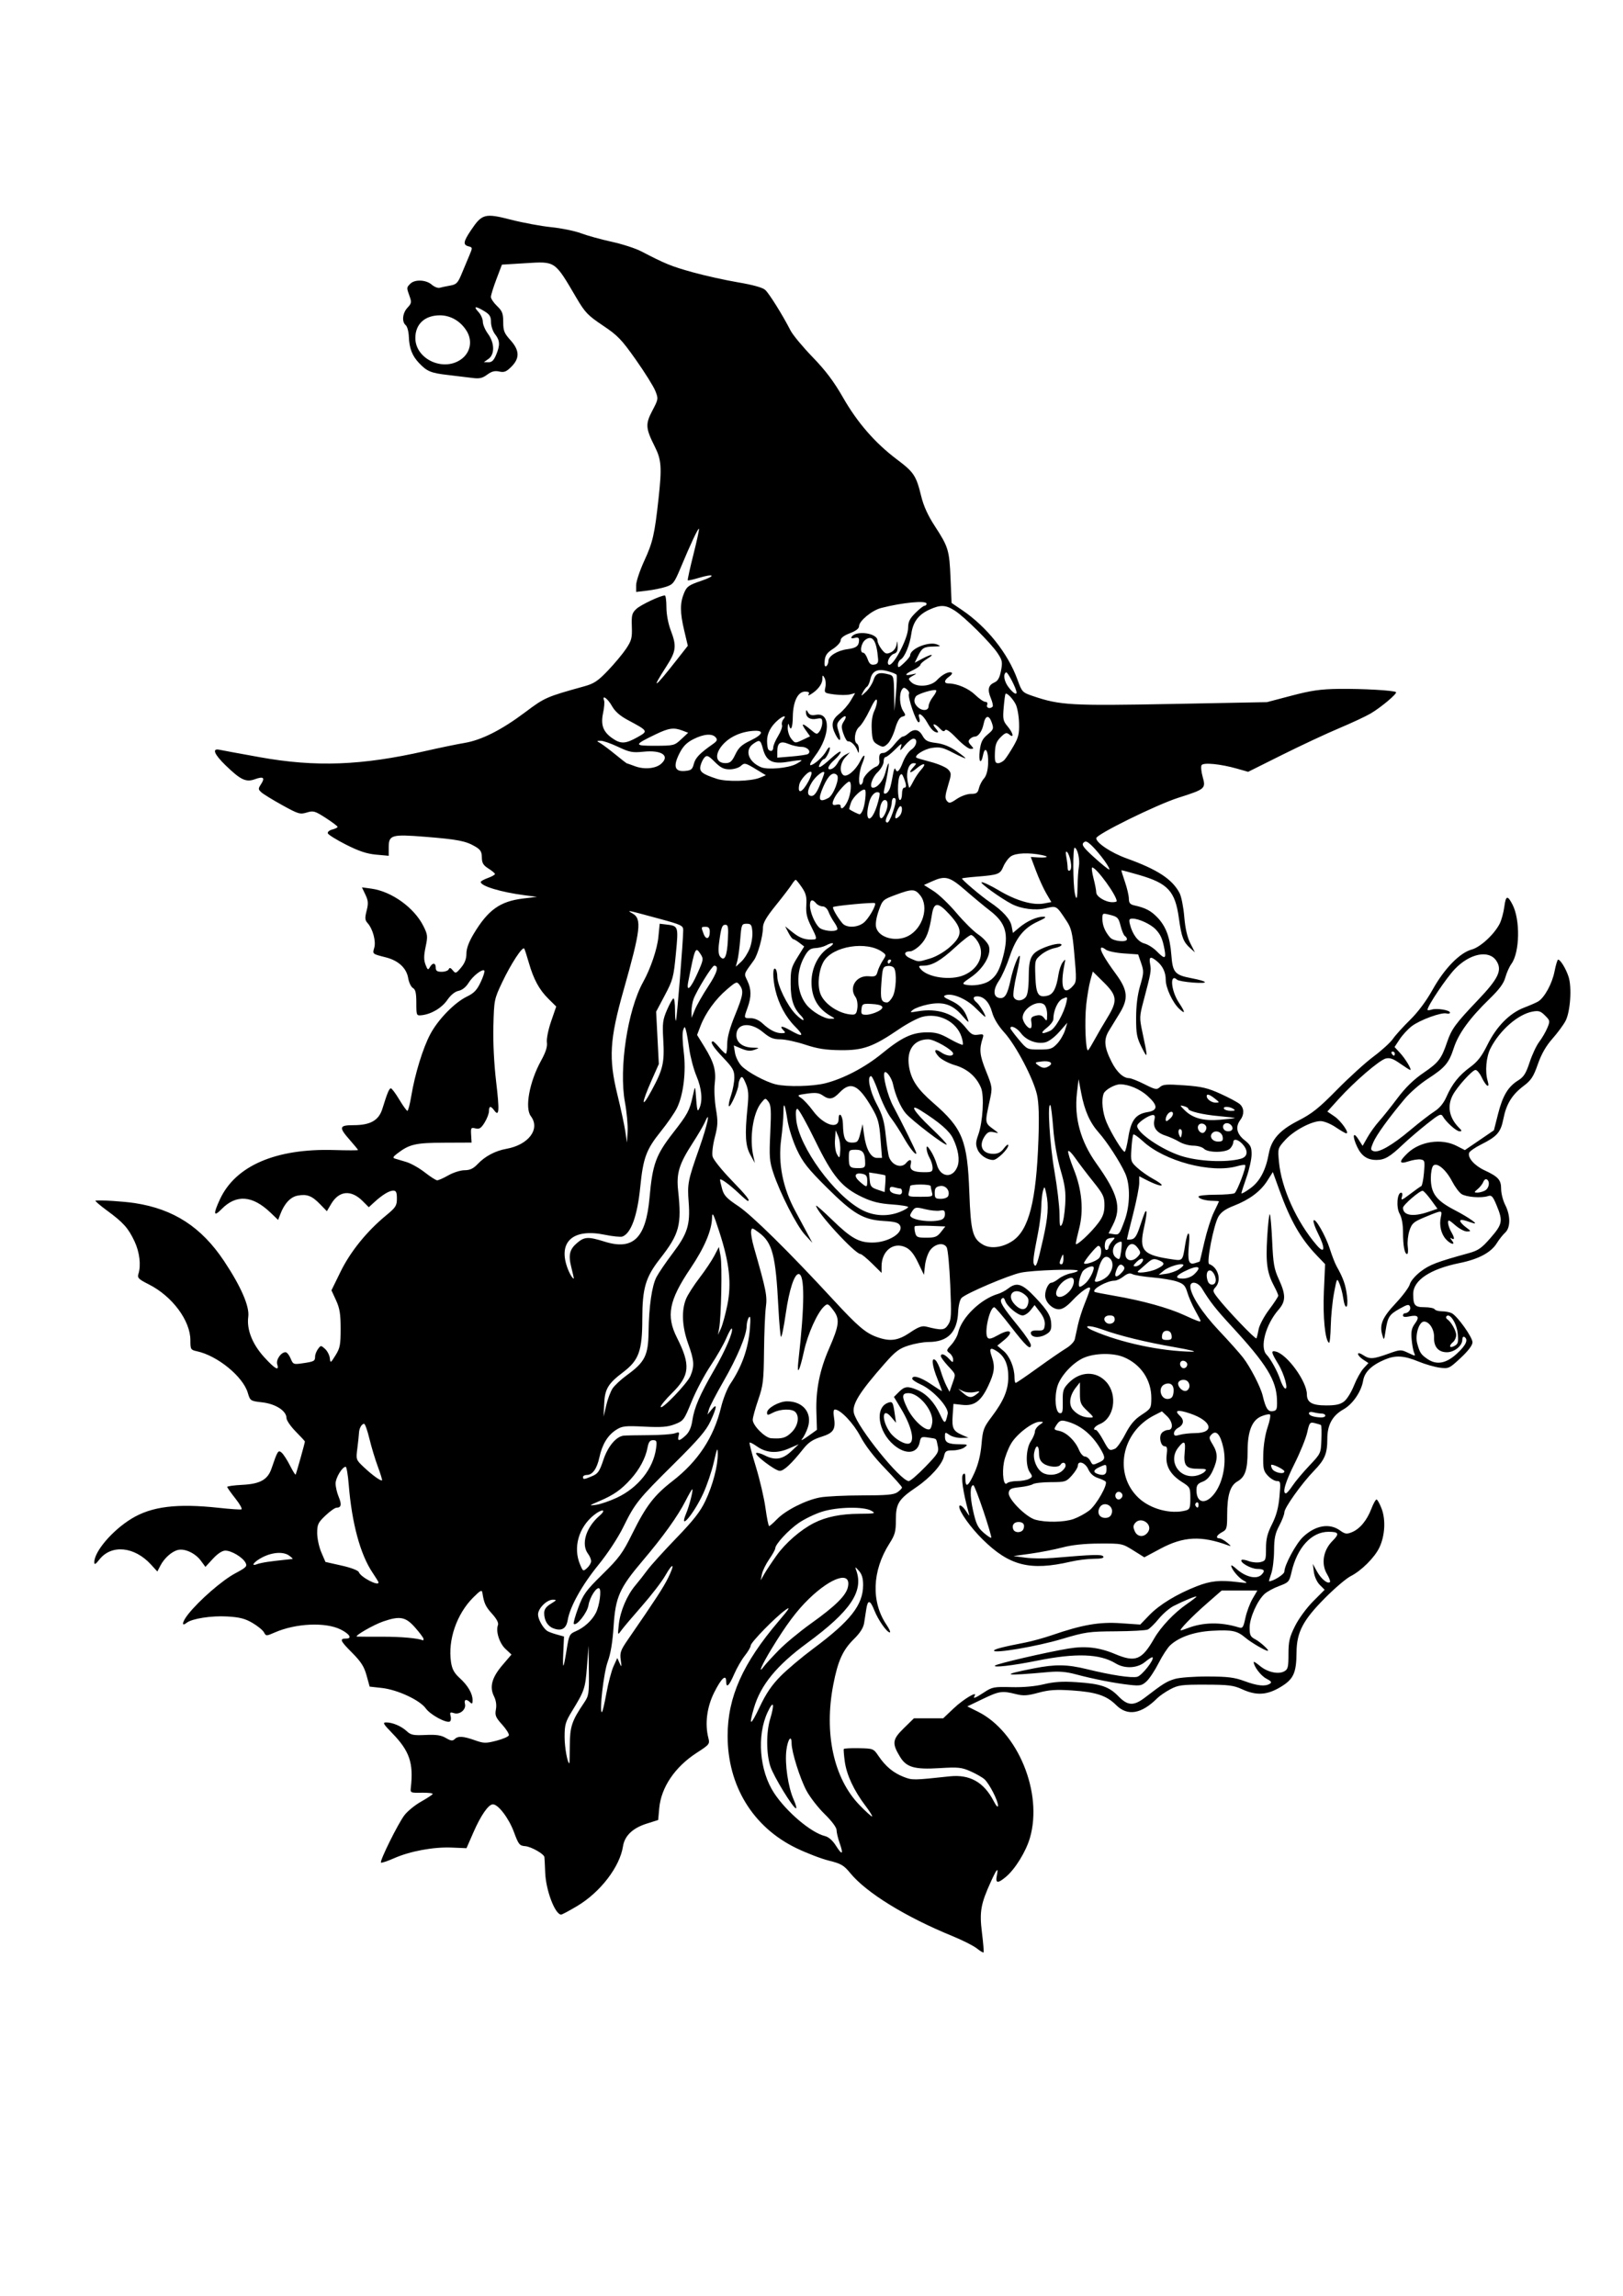 <?xml version="1.0" encoding="UTF-8" standalone="no"?>
<svg
   xmlns:dc="http://purl.org/dc/elements/1.1/"
   xmlns:cc="http://creativecommons.org/ns#"
   xmlns:rdf="http://www.w3.org/1999/02/22-rdf-syntax-ns#"
   xmlns:svg="http://www.w3.org/2000/svg"
   xmlns="http://www.w3.org/2000/svg"
   xmlns:sodipodi="http://sodipodi.sourceforge.net/DTD/sodipodi-0.dtd"
   xmlns:inkscape="http://www.inkscape.org/namespaces/inkscape"
   width="210mm"
   height="297mm"
   viewBox="0 0 210 297"
   version="1.1"
   id="svg8"
   inkscape:version="1.0.2-2 (e86c870879, 2021-01-15)"
   sodipodi:docname="witch123.svg">
  <defs
     id="defs2" />
  <sodipodi:namedview
     id="base"
     pagecolor="#ffffff"
     bordercolor="#666666"
     borderopacity="1.0"
     inkscape:pageopacity="0.0"
     inkscape:pageshadow="2"
     inkscape:zoom="0.47792692"
     inkscape:cx="291.9956"
     inkscape:cy="700.95786"
     inkscape:document-units="mm"
     inkscape:current-layer="layer1"
     inkscape:document-rotation="0"
     showgrid="false"
     inkscape:window-width="1920"
     inkscape:window-height="1001"
     inkscape:window-x="-9"
     inkscape:window-y="-9"
     inkscape:window-maximized="1" />
  <g
     inkscape:label="Слой 1"
     inkscape:groupmode="layer"
     id="layer1">
    <path
       style="fill:#000000;stroke-width:0.265"
       d="m 126.387,252.055 c -0.427,-0.341 -1.856,-1.062 -3.175,-1.601 -6.046,-2.473 -11.115,-5.598 -13.195,-8.136 -0.834,-1.018 -1.185,-1.224 -2.753,-1.612 -0.988,-0.245 -2.892,-0.974 -4.23,-1.622 -5.617,-2.716 -8.894,-8.076 -8.888,-14.54 0.005,-4.993 1.958,-9.374 6.606,-14.823 1.379,-1.616 1.585,-1.952 0.895,-1.461 -1.306,0.93 -4.514,4.212 -4.514,4.618 0,0.191 -0.34,0.776 -0.756,1.299 -0.416,0.523 -1.041,1.609 -1.389,2.413 -0.661,1.526 -1.03,1.855 -1.03,0.919 0,-0.984 -0.636,-0.39 -1.557,1.454 -0.939,1.881 -1.215,4.046 -0.747,5.866 0.202,0.785 0.146,0.857 -1.51,1.928 -2.812,1.819 -4.6,4.461 -4.845,7.159 l -0.139,1.531 -1.471,0.464 c -1.824,0.575 -2.868,1.573 -3.081,2.945 -0.41,2.649 -2.931,5.933 -5.926,7.719 -1.031,0.615 -1.967,1.114 -2.081,1.11 -0.79,-0.032 -1.967,-3.13 -2.057,-5.416 -0.04,-1.019 -0.087,-1.933 -0.104,-2.033 -0.07,-0.41 -1.717,-1.344 -2.475,-1.404 -0.749,-0.059 -0.87,-0.21 -1.473,-1.841 -0.659,-1.784 -2.046,-3.599 -2.729,-3.572 -0.576,0.023 -1.551,1.434 -2.515,3.642 l -0.888,2.032 -1.921,-0.08 c -2.354,-0.098 -5.374,0.462 -7.454,1.381 -0.858,0.379 -1.619,0.631 -1.69,0.56 -0.195,-0.195 2.204,-5.041 3.034,-6.129 0.397,-0.52 1.353,-1.302 2.124,-1.738 0.772,-0.436 1.46,-0.883 1.529,-0.995 0.069,-0.112 -0.556,-0.19 -1.389,-0.173 -1.466,0.029 -1.512,0.009 -1.439,-0.631 0.368,-3.216 -0.161,-4.769 -2.409,-7.078 -1.148,-1.179 -1.267,-1.389 -0.784,-1.389 0.835,0 1.974,0.485 2.67,1.137 0.527,0.494 0.862,0.561 2.434,0.488 1.391,-0.064 2.013,0.028 2.627,0.391 0.63,0.372 0.875,0.406 1.125,0.155 0.436,-0.436 1.103,-0.402 2.613,0.134 1.161,0.412 1.419,0.419 2.794,0.066 0.833,-0.214 1.561,-0.529 1.616,-0.701 0.056,-0.172 -0.336,-0.796 -0.87,-1.388 -0.837,-0.927 -0.949,-1.197 -0.806,-1.956 0.106,-0.567 0.018,-1.175 -0.249,-1.71 -0.604,-1.21 -0.273,-2.425 1.097,-4.03 l 1.167,-1.367 -0.775,-0.724 c -0.791,-0.739 -1.281,-2.294 -0.974,-3.092 0.106,-0.276 -0.165,-0.794 -0.758,-1.451 -0.852,-0.943 -1.049,-1.37 -1.257,-2.724 -0.064,-0.417 -0.259,-0.316 -1.191,0.616 -2.14,2.142 -3.295,5.507 -2.867,8.357 0.137,0.911 0.407,1.408 1.115,2.052 1.069,0.972 1.675,2.012 1.675,2.874 0,0.463 -0.071,0.525 -0.318,0.278 -0.48,-0.48 -0.819,-0.381 -0.668,0.197 0.188,0.718 -0.663,1.438 -1.415,1.199 -0.503,-0.16 -0.566,-0.106 -0.441,0.373 0.08,0.307 0.04,0.625 -0.09,0.705 -0.436,0.269 -2.534,-0.864 -3.118,-1.684 -0.767,-1.077 -3.653,-2.423 -5.681,-2.65 l -1.587,-0.177 -0.402,-1.455 c -0.318,-1.151 -0.717,-1.771 -1.907,-2.965 -1.522,-1.527 -1.629,-1.797 -0.711,-1.797 0.793,0 0.41,-0.608 -0.742,-1.178 -1.966,-0.973 -5.804,-0.797 -8.517,0.391 -1.1,0.482 -1.129,0.481 -1.394,-0.014 -0.149,-0.278 -0.82,-0.828 -1.492,-1.221 -0.96,-0.563 -1.66,-0.741 -3.277,-0.835 -2.025,-0.117 -4.545,0.275 -5.222,0.812 -0.723,0.574 -0.611,-0.101 0.183,-1.103 1.429,-1.804 4.411,-4.394 6.09,-5.289 1.437,-0.766 1.576,-0.912 1.324,-1.383 -0.374,-0.698 -1.808,-1.555 -2.604,-1.556 -0.403,-5.3e-4 -0.992,0.385 -1.608,1.052 l -0.972,1.053 -0.601,-0.813 c -0.711,-0.962 -2.064,-1.592 -2.955,-1.375 -0.805,0.196 -1.763,1.052 -2.271,2.028 l -0.393,0.756 -0.838,-0.914 c -2.132,-2.324 -5.102,-2.612 -6.652,-0.645 -0.505,0.641 -0.663,0.727 -0.666,0.365 -0.008,-1.383 2.33,-4.122 4.812,-5.637 2.603,-1.589 5.875,-1.995 11.309,-1.404 1.458,0.159 2.77,0.248 2.914,0.198 0.145,-0.05 -0.209,-0.685 -0.786,-1.413 -0.577,-0.728 -1.05,-1.399 -1.052,-1.492 -0.002,-0.093 0.884,-0.214 1.968,-0.269 2.286,-0.115 3.271,-0.666 3.76,-2.1 0.788,-2.312 0.866,-2.435 1.305,-2.071 0.227,0.189 0.71,0.928 1.072,1.643 0.362,0.715 0.697,1.258 0.743,1.207 0.078,-0.085 1.203,-4.092 1.203,-4.285 0,-0.047 -0.536,-0.629 -1.191,-1.293 -0.655,-0.664 -1.191,-1.447 -1.191,-1.74 0,-0.924 -1.393,-1.828 -3.127,-2.029 -1.55,-0.18 -1.567,-0.191 -1.885,-1.251 -0.629,-2.099 -3.92,-4.785 -6.563,-5.357 -0.823,-0.178 -0.86,-0.24 -0.86,-1.436 0,-2.533 -2.349,-5.689 -5.369,-7.214 -1.347,-0.68 -1.516,-0.85 -1.353,-1.361 0.356,-1.114 0.151,-2.82 -0.505,-4.212 -0.816,-1.731 -1.443,-2.431 -3.585,-4.002 -0.926,-0.679 -1.58,-1.248 -1.455,-1.265 0.651,-0.09 3.61,0.097 5.081,0.322 5.033,0.77 8.622,3.102 11.553,7.508 2.186,3.286 3.303,5.859 3.123,7.198 -0.222,1.653 0.531,3.551 2.082,5.247 1.389,1.52 1.959,1.829 1.665,0.904 -0.185,-0.584 0.488,-1.569 1.073,-1.569 0.178,0 0.474,0.362 0.657,0.804 0.321,0.775 0.378,0.798 1.553,0.628 1.491,-0.216 1.617,-0.284 1.617,-0.868 0,-0.255 0.168,-0.693 0.373,-0.973 0.363,-0.496 0.388,-0.496 0.911,-0.023 0.296,0.268 0.575,0.802 0.619,1.187 0.079,0.686 0.095,0.679 0.743,-0.358 0.579,-0.926 0.661,-1.357 0.66,-3.44 -10e-4,-1.906 -0.12,-2.639 -0.595,-3.672 l -0.594,-1.291 1.189,-2.429 c 1.267,-2.586 3.404,-5.225 5.889,-7.268 1.242,-1.021 1.389,-1.252 1.389,-2.171 0,-0.809 -0.1,-1.029 -0.47,-1.029 -0.524,0 -1.429,0.553 -2.471,1.511 l -0.692,0.636 -0.796,-0.796 c -1.498,-1.498 -3.057,-1.354 -4.077,0.374 l -0.553,0.937 -0.888,-0.915 c -1.053,-1.084 -1.694,-1.328 -2.898,-1.102 -0.924,0.173 -1.714,1.022 -2.24,2.406 l -0.281,0.74 -0.982,-0.941 c -2.347,-2.248 -4.442,-2.396 -6.346,-0.449 -1.031,1.054 -1.094,0.639 -0.198,-1.287 2.02,-4.338 7.235,-6.588 14.756,-6.366 1.71,0.051 3.109,0.051 3.109,1.6e-4 0,-0.05 -0.476,-0.633 -1.058,-1.294 -1.461,-1.659 -1.398,-1.921 0.463,-1.922 2.193,-5.3e-4 3.276,-0.613 3.743,-2.116 0.651,-2.096 0.88,-2.646 1.103,-2.646 0.12,0 0.609,0.655 1.088,1.455 0.479,0.8 0.951,1.455 1.049,1.455 0.098,0 0.323,-0.863 0.499,-1.918 0.476,-2.854 1.503,-6.198 2.456,-7.993 1.015,-1.913 3.141,-4.096 4.745,-4.873 0.925,-0.448 1.3,-0.843 1.788,-1.886 0.34,-0.726 0.549,-1.389 0.464,-1.474 -0.263,-0.263 -1.487,0.694 -2.049,1.602 -0.33,0.535 -0.82,0.923 -1.28,1.015 -0.471,0.094 -1.011,0.532 -1.466,1.189 -0.719,1.037 -2.089,1.844 -3.343,1.969 -0.643,0.064 -0.661,0.018 -0.661,-1.603 0,-1.28 -0.103,-1.727 -0.44,-1.918 -0.242,-0.137 -0.52,-0.723 -0.618,-1.303 -0.216,-1.276 -1.262,-2.248 -2.857,-2.656 -1.808,-0.463 -1.765,-0.427 -1.526,-1.257 0.242,-0.845 -0.194,-2.445 -0.871,-3.192 -0.339,-0.374 -0.359,-0.648 -0.119,-1.593 0.24,-0.946 0.213,-1.302 -0.159,-2.082 l -0.449,-0.941 1.229,0.168 c 2.618,0.359 5.539,2.462 6.729,4.845 0.551,1.103 0.573,1.316 0.282,2.694 -0.239,1.133 -0.242,1.689 -0.012,2.29 0.267,0.697 0.335,0.737 0.563,0.331 0.348,-0.622 0.762,-0.587 0.762,0.066 0,0.408 0.176,0.529 0.772,0.529 0.424,0 0.834,-0.149 0.909,-0.331 0.1,-0.24 0.243,-0.201 0.52,0.141 0.36,0.444 0.424,0.423 1.075,-0.351 0.476,-0.566 0.692,-1.131 0.692,-1.81 0,-0.662 0.311,-1.506 0.943,-2.559 1.858,-3.097 3.411,-4.207 6.389,-4.567 l 1.796,-0.217 -1.587,-0.206 c -3.07,-0.399 -5.689,-1.189 -5.689,-1.718 0,-0.1 0.417,-0.332 0.926,-0.516 0.509,-0.184 0.921,-0.416 0.916,-0.516 -0.006,-0.1 -0.387,-0.419 -0.848,-0.71 -0.669,-0.423 -0.84,-0.712 -0.85,-1.439 -0.01,-0.742 -0.172,-1.003 -0.882,-1.419 -1.204,-0.705 -2.279,-0.913 -6.465,-1.246 -4.344,-0.346 -4.704,-0.241 -4.704,1.372 v 1.086 l -1.631,-0.148 c -1.201,-0.109 -2.227,-0.45 -3.894,-1.294 -1.245,-0.63 -2.305,-1.29 -2.357,-1.467 -0.051,-0.177 0.213,-0.398 0.587,-0.492 0.374,-0.094 0.679,-0.247 0.678,-0.34 -10e-4,-0.093 -0.69,-0.613 -1.531,-1.155 -1.408,-0.907 -1.602,-0.962 -2.457,-0.7 -0.861,0.264 -1.092,0.194 -3.165,-0.952 -1.23,-0.68 -2.446,-1.427 -2.702,-1.658 -0.429,-0.389 -0.433,-0.471 -0.045,-1.063 0.552,-0.843 0.306,-1.036 -0.808,-0.633 -1.147,0.415 -1.835,0.088 -3.775,-1.793 -1.493,-1.447 -1.804,-2.238 -0.794,-2.02 0.327,0.071 2.679,0.504 5.226,0.962 7.219,1.3 13.18,1.076 21.431,-0.804 1.819,-0.415 4.081,-0.882 5.027,-1.039 2.225,-0.369 4.812,-1.678 7.896,-3.995 2.498,-1.877 2.736,-1.981 7.562,-3.317 1.326,-0.367 1.806,-0.684 3.127,-2.067 0.858,-0.898 1.916,-2.169 2.351,-2.824 0.694,-1.045 0.784,-1.394 0.731,-2.86 -0.052,-1.465 0.019,-1.743 0.58,-2.273 0.561,-0.529 3.133,-1.746 3.692,-1.746 0.112,0 0.203,0.685 0.204,1.521 7.9e-4,0.902 0.227,2.113 0.555,2.977 0.79,2.073 0.711,2.707 -0.584,4.716 -2.027,3.145 -1.547,2.835 1.373,-0.888 l 1.425,-1.817 -0.472,-1.998 c -0.551,-2.329 -0.552,-3.537 -0.006,-4.844 0.346,-0.829 0.61,-1.016 2.186,-1.549 2.001,-0.677 1.737,-1.001 -0.313,-0.384 -0.72,0.217 -1.35,0.353 -1.4,0.304 -0.05,-0.05 0.277,-1.548 0.727,-3.33 0.45,-1.782 0.774,-3.283 0.721,-3.336 -0.111,-0.111 -1.081,1.955 -2.376,5.056 -0.808,1.937 -0.969,2.145 -1.885,2.448 -0.551,0.182 -1.646,0.407 -2.435,0.499 l -1.434,0.169 v -0.872 c 0,-0.48 0.481,-1.915 1.068,-3.19 1.085,-2.355 1.323,-3.394 1.825,-7.968 0.449,-4.087 0.38,-5.06 -0.479,-6.77 -1.198,-2.383 -1.233,-2.909 -0.315,-4.655 0.782,-1.487 0.789,-1.535 0.377,-2.566 -0.232,-0.578 -1.364,-2.388 -2.516,-4.022 -1.851,-2.625 -2.348,-3.141 -4.269,-4.426 -1.939,-1.298 -2.308,-1.684 -3.417,-3.572 -2.847,-4.847 -2.672,-4.729 -6.63,-4.485 l -3.01,0.185 -0.715,1.885 c -0.393,1.037 -0.713,2.071 -0.71,2.299 0.002,0.227 0.362,0.756 0.798,1.174 0.672,0.644 0.794,0.961 0.794,2.068 0,1.123 0.131,1.452 0.926,2.333 1.195,1.322 1.234,2.344 0.132,3.446 -0.651,0.651 -0.934,0.764 -1.574,0.623 -0.576,-0.126 -0.983,-0.021 -1.559,0.405 -0.626,0.463 -1.006,0.546 -1.932,0.423 -0.634,-0.084 -2.046,-0.255 -3.137,-0.379 -2.209,-0.251 -2.721,-0.463 -3.753,-1.553 -0.888,-0.937 -1.258,-1.897 -1.315,-3.412 -0.025,-0.65 -0.204,-1.313 -0.399,-1.475 -0.537,-0.445 -0.424,-1.576 0.227,-2.268 0.518,-0.551 0.546,-0.712 0.265,-1.491 -0.399,-1.104 -0.399,-1.112 0.1,-1.611 0.582,-0.582 2.028,-0.521 2.763,0.117 0.338,0.293 0.803,0.478 1.033,0.411 0.23,-0.067 0.838,-0.196 1.351,-0.286 0.822,-0.145 1,-0.327 1.5,-1.535 0.312,-0.754 0.761,-1.827 0.998,-2.385 0.417,-0.981 0.414,-1.018 -0.11,-1.155 -0.745,-0.195 -0.683,-0.604 0.318,-2.094 1.424,-2.119 1.799,-2.217 5.156,-1.356 1.566,0.402 3.919,0.838 5.229,0.97 1.31,0.132 3.045,0.488 3.856,0.792 0.811,0.304 2.593,0.797 3.96,1.095 1.367,0.298 3.084,0.854 3.817,1.236 3.121,1.624 3.911,1.946 6.65,2.706 1.586,0.44 4.232,1.028 5.879,1.307 1.93,0.326 3.18,0.675 3.517,0.979 0.515,0.467 2.248,3.243 3.278,5.253 0.291,0.568 1.573,2.113 2.849,3.433 1.694,1.752 2.756,3.163 3.935,5.224 1.866,3.263 4.154,5.893 6.975,8.016 2.209,1.662 2.5,2.103 3.15,4.77 0.305,1.253 0.87,2.494 1.744,3.836 1.774,2.724 1.896,3.126 2.049,6.769 l 0.135,3.197 1.336,0.904 c 3.24,2.193 5.952,5.597 7.195,9.03 0.577,1.592 0.629,1.647 1.999,2.113 3.501,1.19 4.898,1.269 17.977,1.019 l 12.303,-0.235 3.175,-0.837 c 2.543,-0.67 3.754,-0.845 6.085,-0.877 3.02,-0.042 7.211,0.195 7.436,0.421 0.183,0.183 -1.93,1.963 -3.275,2.757 -0.622,0.367 -2.467,1.23 -4.101,1.917 -1.634,0.687 -4.947,2.236 -7.363,3.441 l -4.392,2.192 -1.429,-0.407 c -2.135,-0.609 -4.368,-0.828 -4.6,-0.453 -0.106,0.172 -0.041,0.855 0.145,1.519 0.423,1.512 0.339,1.584 -3.142,2.694 -2.83,0.902 -10.628,4.74 -10.631,5.233 -0.004,0.607 1.939,1.899 3.932,2.615 3.989,1.434 5.903,2.687 6.848,4.481 0.23,0.437 0.503,1.813 0.608,3.059 0.127,1.52 0.386,2.651 0.785,3.44 l 0.595,1.175 -0.589,-0.526 c -0.912,-0.815 -1.14,-1.413 -1.484,-3.888 -0.487,-3.511 -1.413,-4.515 -5.17,-5.604 -1.221,-0.354 -2.242,-0.625 -2.268,-0.602 -0.026,0.023 0.179,0.696 0.454,1.495 0.276,0.799 0.505,1.778 0.51,2.175 0.007,0.57 0.162,0.756 0.736,0.881 1.382,0.302 2.116,0.683 2.928,1.523 1.122,1.159 1.658,2.581 1.83,4.853 0.175,2.311 0.439,2.62 2.605,3.037 2.226,0.429 2.332,0.724 0.202,0.564 -0.996,-0.075 -1.923,-0.24 -2.062,-0.368 -0.978,-0.905 -0.8,1.402 0.229,2.956 0.859,1.298 0.872,1.578 0.036,0.793 -0.847,-0.796 -1.733,-2.704 -1.733,-3.731 0,-0.981 -0.395,-1.811 -1.155,-2.427 -0.827,-0.67 -1.039,-0.574 -0.865,0.391 0.157,0.872 0.119,1.086 -0.862,4.793 -0.522,1.971 -0.529,2.181 -0.147,3.969 0.733,3.427 0.726,3.619 -0.076,2.02 -0.636,-1.268 -0.73,-1.762 -0.727,-3.836 0.002,-1.582 0.177,-2.979 0.523,-4.161 0.477,-1.63 0.488,-1.876 0.13,-2.91 l -0.391,-1.13 -1.879,-0.132 c -1.033,-0.073 -2.078,-0.298 -2.321,-0.501 -0.243,-0.203 -0.508,-0.303 -0.588,-0.223 -0.214,0.214 0.469,1.427 1.895,3.364 1.561,2.12 1.665,3.206 0.49,5.12 -0.424,0.692 -1.042,1.7 -1.372,2.239 -0.708,1.156 -0.623,2.132 0.353,4.057 0.658,1.299 1.507,2.084 2.254,2.084 0.238,0 1.131,0.352 1.984,0.782 1.419,0.716 1.59,0.747 2.009,0.367 0.385,-0.348 0.89,-0.384 3.152,-0.222 2.263,0.162 3.016,0.339 4.709,1.109 1.108,0.504 2.224,1.104 2.478,1.333 0.56,0.504 0.584,1.343 0.058,2.038 -0.667,0.882 -0.479,1.796 0.538,2.607 0.797,0.636 0.925,0.894 0.92,1.852 -0.003,0.612 -0.3,1.947 -0.66,2.965 -0.36,1.019 -0.655,1.945 -0.656,2.059 -5.3e-4,0.114 0.531,-0.184 1.182,-0.661 1.211,-0.889 1.97,-2.324 2.356,-4.458 0.331,-1.832 1.403,-3.037 3.786,-4.256 1.817,-0.93 2.688,-1.624 5.042,-4.018 1.565,-1.592 3.699,-3.53 4.742,-4.306 1.043,-0.777 2.166,-1.802 2.496,-2.278 0.33,-0.476 1.329,-1.58 2.22,-2.454 1.021,-1 2.1,-2.449 2.917,-3.916 1.512,-2.715 3.517,-4.771 5.057,-5.185 1.123,-0.302 2.934,-1.98 3.627,-3.359 0.226,-0.45 0.492,-1.43 0.591,-2.178 0.194,-1.464 0.414,-1.521 1.059,-0.274 1.019,1.971 0.942,6.169 -0.14,7.664 -0.274,0.379 -0.628,1.17 -0.787,1.757 -0.207,0.767 -0.776,1.542 -2.022,2.751 -2.581,2.504 -4.037,4.5 -4.647,6.376 -0.641,1.968 -1.123,2.537 -3.413,4.022 -0.952,0.617 -2.27,1.766 -2.93,2.553 -2.101,2.504 -3.684,4.698 -4.088,5.664 -0.354,0.847 -0.35,0.954 0.039,1.103 0.661,0.254 2.407,-0.742 4.74,-2.703 1.164,-0.979 2.573,-2.069 3.132,-2.423 0.673,-0.427 1.199,-1.061 1.561,-1.882 0.746,-1.694 1.626,-2.794 3.099,-3.875 0.941,-0.691 1.481,-1.392 2.213,-2.872 1.174,-2.376 2.867,-4.091 4.75,-4.811 0.762,-0.292 1.579,-0.649 1.816,-0.794 0.818,-0.501 1.802,-2.302 2.109,-3.86 0.169,-0.86 0.381,-1.559 0.472,-1.555 0.302,0.015 1.006,1.171 1.347,2.211 0.448,1.365 0.235,4.52 -0.386,5.716 -0.264,0.508 -1.027,1.544 -1.696,2.301 -0.836,0.947 -1.427,1.98 -1.89,3.305 -0.566,1.62 -0.862,2.071 -1.852,2.82 -1.495,1.131 -2.23,2.33 -2.609,4.256 -0.341,1.736 -0.807,2.271 -2.882,3.309 -0.771,0.386 -1.464,0.866 -1.541,1.066 -0.237,0.619 0.666,1.659 1.967,2.265 1.806,0.841 2.166,1.245 2.166,2.427 0,0.565 0.238,1.495 0.529,2.065 0.699,1.371 0.696,2.942 -0.009,3.58 -0.296,0.268 -0.782,0.882 -1.081,1.366 -0.748,1.21 -2.364,2.071 -4.825,2.57 -3.799,0.77 -5.992,2.231 -5.992,3.992 0,1.482 0.204,1.721 1.468,1.721 0.631,0 1.22,0.119 1.31,0.265 0.09,0.146 0.522,0.265 0.959,0.265 0.438,0 1.007,0.113 1.266,0.252 0.746,0.399 2.67,3.106 2.67,3.756 0,0.378 -0.548,1.103 -1.521,2.012 -1.472,1.375 -1.56,1.416 -2.712,1.271 -0.655,-0.083 -1.905,-0.444 -2.778,-0.804 -1.844,-0.759 -2.942,-0.826 -4.294,-0.261 -1.741,0.728 -2.653,1.607 -2.845,2.742 -0.241,1.427 -1.347,3.042 -2.545,3.715 -1.429,0.803 -2.09,2.006 -2.09,3.801 0,1.93 -0.319,2.697 -1.723,4.144 -1.586,1.635 -3.833,4.785 -3.833,5.373 0,0.264 -0.298,1.04 -0.661,1.723 -0.532,0.999 -0.664,1.633 -0.673,3.229 -0.006,1.093 -0.171,2.433 -0.366,2.979 -0.195,0.546 -0.323,0.992 -0.285,0.992 0.559,0 1.986,-0.905 1.986,-1.26 2.7e-4,-0.828 1.504,-3.617 2.415,-4.478 1.582,-1.496 3.403,-1.82 4.766,-0.849 0.683,0.487 0.879,0.515 1.568,0.23 1.021,-0.423 1.932,-1.523 2.506,-3.025 0.252,-0.661 0.552,-1.201 0.665,-1.201 0.114,0 0.41,0.533 0.659,1.184 0.551,1.444 0.432,3.52 -0.289,5.034 -0.617,1.295 -2.326,2.999 -3.716,3.703 -0.569,0.288 -2.064,1.561 -3.323,2.829 -2.842,2.86 -3.657,4.414 -3.679,7.011 -0.022,2.707 -0.387,3.495 -2.09,4.512 -1.748,1.044 -3.109,1.12 -4.951,0.277 -1.106,-0.507 -1.742,-0.587 -4.718,-0.595 -3.089,-0.009 -3.555,0.052 -4.575,0.597 -0.625,0.333 -1.38,0.851 -1.678,1.149 -2.064,2.064 -3.863,2.363 -5.339,0.887 -1.225,-1.225 -2.617,-1.682 -5.743,-1.887 -2.043,-0.134 -2.939,-0.071 -4.314,0.301 -1.436,0.389 -1.941,0.418 -2.926,0.17 -1.765,-0.445 -2.136,-0.389 -4.292,0.648 l -1.971,0.948 1.378,0.687 c 5.164,2.573 8.42,10.483 6.721,16.327 -0.514,1.768 -1.905,4.026 -3.1,5.031 -1.054,0.886 -1.383,0.851 -1.187,-0.128 0.234,-1.168 0.029,-0.976 -0.733,0.689 -1.345,2.938 -1.525,3.949 -1.186,6.664 0.169,1.352 0.262,2.502 0.207,2.556 -0.055,0.054 -0.449,-0.181 -0.876,-0.522 z m -17.742,-13.612 c -0.22,-0.623 -0.401,-1.386 -0.401,-1.695 -0.001,-0.335 -0.624,-1.17 -1.541,-2.066 -0.847,-0.827 -1.909,-2.197 -2.361,-3.045 -0.836,-1.568 -1.917,-5.006 -1.917,-6.096 0,-1.207 -0.496,-0.559 -0.676,0.883 -0.219,1.755 0.222,4.759 0.938,6.375 0.277,0.625 0.414,1.137 0.306,1.137 -0.367,0 -2.872,-4.093 -3.309,-5.405 -0.54,-1.625 -0.558,-4.418 -0.04,-6.129 0.618,-2.039 0.44,-2.536 -0.324,-0.902 -1.421,3.041 -1.059,7.569 0.835,10.451 1.607,2.445 4.79,5.139 6.587,5.574 0.47,0.114 0.99,0.568 1.408,1.231 0.822,1.302 1.021,1.176 0.495,-0.315 z m 3.333,-4.837 c -1.495,-1.985 -2.431,-3.986 -2.67,-5.713 -0.114,-0.823 -0.172,-1.559 -0.128,-1.634 0.043,-0.076 0.923,-0.121 1.955,-0.101 1.85,0.036 1.885,0.05 2.537,1.011 0.912,1.344 1.913,2.177 3.239,2.695 1.137,0.445 1.228,0.444 5.959,-0.064 2.606,-0.28 4.434,0.748 5.706,3.21 0.321,0.621 0.552,0.863 0.559,0.587 0.016,-0.628 -1.126,-2.852 -1.755,-3.421 -0.276,-0.249 -1.087,-0.712 -1.804,-1.029 -1.167,-0.516 -1.587,-0.559 -4.038,-0.409 -3.201,0.196 -4.256,-0.107 -5.077,-1.456 -1.067,-1.754 -1.004,-2.252 0.464,-3.69 l 1.325,-1.298 h 1.892 1.892 l 1.383,-1.308 c 1.244,-1.176 3.111,-2.29 2.686,-1.602 -0.269,0.435 0.083,0.304 1.248,-0.464 1.025,-0.676 1.275,-0.723 3.5,-0.663 1.523,0.041 3.051,-0.094 4.192,-0.369 1.331,-0.321 2.427,-0.392 4.233,-0.274 3.124,0.205 4.217,0.571 5.426,1.817 1.222,1.26 1.987,1.293 3.476,0.15 2.318,-1.779 2.77,-2.06 3.827,-2.38 0.614,-0.186 2.461,-0.324 4.26,-0.319 2.606,0.008 3.458,0.114 4.753,0.594 1.674,0.619 2.685,0.725 3.289,0.342 0.285,-0.18 0.18,-0.332 -0.459,-0.662 -0.704,-0.364 -1.631,-1.585 -1.631,-2.149 0,-0.093 0.361,0.135 0.802,0.505 0.957,0.805 2.367,1.124 3.139,0.71 0.488,-0.261 0.557,-0.537 0.557,-2.231 0,-1.642 0.127,-2.188 0.844,-3.629 0.476,-0.957 1.496,-2.35 2.341,-3.198 l 1.496,-1.502 -0.629,-0.629 c -0.364,-0.364 -0.687,-1.069 -0.766,-1.673 l -0.137,-1.044 0.544,0.984 c 0.532,0.961 1.384,1.656 1.674,1.366 0.08,-0.08 -0.096,-0.554 -0.391,-1.054 -0.772,-1.308 -0.478,-3.068 0.71,-4.257 0.948,-0.948 0.844,-1.193 -0.506,-1.193 -2.192,0 -4.054,2.028 -4.784,5.211 -0.288,1.258 -0.366,1.345 -1.606,1.804 -0.717,0.265 -1.57,0.732 -1.897,1.038 -0.947,0.886 -1.92,3.088 -1.92,4.347 0,0.967 0.106,1.187 0.728,1.508 0.657,0.34 1.905,1.489 1.618,1.489 -0.321,0 -2.149,-1.069 -2.88,-1.684 -1.091,-0.918 -1.718,-1.05 -4.309,-0.909 -2.312,0.126 -4.283,0.807 -5.433,1.878 -0.344,0.32 -1.018,1.356 -1.498,2.302 -0.48,0.946 -1.178,2.005 -1.552,2.353 -0.61,0.568 -0.836,0.616 -2.21,0.465 -1.892,-0.208 -4.686,-0.755 -6.95,-1.362 -1.244,-0.333 -2.207,-0.415 -3.506,-0.296 -5.921,0.541 -6.438,0.412 -1.917,-0.477 2.78,-0.547 4.302,-0.523 6.873,0.108 3.139,0.771 5.76,1.167 6.494,0.983 0.602,-0.151 2.251,-2.245 1.981,-2.516 -0.065,-0.065 -0.489,0.195 -0.943,0.577 -1.004,0.845 -2.64,0.933 -3.832,0.205 -2.058,-1.255 -5.162,-1.361 -10.181,-0.347 -3.097,0.626 -5.772,0.935 -5.42,0.627 0.286,-0.25 6.602,-1.714 9.478,-2.196 2.194,-0.368 3.991,-0.159 6.032,0.7 2.658,1.119 3.472,0.797 5.082,-2.011 0.86,-1.499 2.604,-3.336 4.226,-4.453 0.682,-0.469 1.239,-0.9 1.239,-0.959 0,-0.129 -1.632,0.541 -2.954,1.213 -0.533,0.271 -1.402,1.021 -1.931,1.667 -0.529,0.645 -1.164,1.267 -1.412,1.381 -0.248,0.114 -2.117,0.218 -4.155,0.23 -3.475,0.021 -3.909,0.083 -7.011,1.008 -3.164,0.943 -8.731,1.895 -8.731,1.492 0,-0.191 1.125,-0.482 4.058,-1.051 0.849,-0.165 2.397,-0.593 3.44,-0.951 3.932,-1.352 6.125,-1.734 8.878,-1.545 l 2.543,0.174 1.191,-1.233 c 1.303,-1.349 3.544,-2.713 6.116,-3.721 1.786,-0.7 2.983,-0.824 5.261,-0.546 1.381,0.169 1.42,0.157 0.766,-0.216 -0.645,-0.368 -1.559,-1.487 -1.559,-1.908 0,-0.103 0.268,0.056 0.595,0.354 1.227,1.118 2.667,1.473 3.321,0.82 0.523,-0.523 0.365,-0.741 -0.542,-0.747 -0.829,-0.006 -2.327,-0.864 -2.029,-1.162 0.08,-0.08 0.504,-0.011 0.942,0.155 0.438,0.165 1.114,0.22 1.504,0.123 0.669,-0.168 0.708,-0.264 0.708,-1.768 0,-1.234 0.174,-1.935 0.779,-3.134 0.558,-1.105 0.832,-2.119 0.963,-3.564 0.172,-1.893 0.15,-2.02 -0.336,-2.02 -0.286,0 -0.808,-0.308 -1.161,-0.685 -0.573,-0.612 -0.637,-0.9 -0.6,-2.712 0.025,-1.217 0.249,-2.637 0.562,-3.554 0.286,-0.84 0.421,-1.588 0.301,-1.662 -0.121,-0.074 -0.623,0.033 -1.116,0.239 -1.206,0.504 -1.772,1.943 -1.772,4.503 0,2.402 -0.316,3.348 -1.308,3.914 -0.953,0.544 -1.334,1.782 -1.336,4.344 -0.001,1.727 -0.053,1.901 -0.663,2.228 -0.706,0.378 -0.876,0.79 -0.331,0.8 0.182,0.003 0.628,0.252 0.992,0.554 0.531,0.44 0.557,0.51 0.132,0.354 -3.488,-1.28 -5.777,-1.167 -8.763,0.429 l -2.085,1.115 -1.434,-0.898 c -1.412,-0.884 -1.479,-0.898 -4.366,-0.883 -1.961,0.01 -3.545,0.176 -4.784,0.503 -1.019,0.268 -2.864,0.629 -4.101,0.802 l -2.249,0.314 1.544,0.208 c 0.849,0.115 2.457,0.13 3.572,0.035 5.26,-0.45 6.326,-0.481 6.506,-0.189 0.126,0.204 -0.254,0.297 -1.222,0.3 -0.773,0.002 -2.119,0.169 -2.992,0.371 -5.27,1.217 -7.929,0.544 -11.405,-2.885 -1.552,-1.532 -3.015,-3.581 -3.015,-4.226 0,-0.371 0.454,-0.071 0.884,0.585 0.471,0.717 0.475,0.718 0.297,0.066 -0.69,-2.52 -0.981,-4.54 -0.694,-4.827 0.232,-0.232 0.306,-0.101 0.306,0.541 0,1.273 0.376,1.028 1.183,-0.772 0.482,-1.074 0.786,-2.308 0.903,-3.667 0.162,-1.879 0.27,-2.173 1.313,-3.555 1.559,-2.064 2.144,-3.461 2.151,-5.129 0.007,-1.614 -0.463,-2.69 -1.459,-3.342 -0.88,-0.576 -1.056,-0.403 -0.683,0.669 0.454,1.303 0.36,2.085 -0.462,3.822 -0.938,1.982 -1.804,2.61 -3.359,2.435 l -1.131,-0.128 -0.103,1.486 c -0.116,1.664 0.061,2.028 1.231,2.542 l 0.812,0.356 -0.933,0.022 c -0.513,0.012 -1.198,-0.164 -1.521,-0.39 -0.56,-0.392 -0.588,-0.381 -0.588,0.236 0,0.755 0.419,0.966 1.94,0.978 1.027,0.008 1.068,0.035 0.589,0.397 -0.282,0.214 -0.958,0.388 -1.5,0.388 -0.872,0 -1.006,0.088 -1.154,0.763 -0.232,1.058 -1.761,2.765 -3.583,4.003 -2.293,1.557 -2.641,2.113 -2.641,4.214 0,1.526 -0.113,1.941 -0.834,3.073 -2.249,3.529 -2.389,7.55 -0.366,10.53 0.36,0.531 0.545,0.965 0.412,0.965 -0.378,0 -1.501,-1.6 -1.996,-2.844 -0.544,-1.367 -0.849,-1.425 -1.04,-0.198 -0.079,0.509 -0.208,1.335 -0.285,1.834 -0.095,0.612 -0.525,1.287 -1.316,2.066 -1.446,1.426 -2.074,2.81 -2.671,5.889 -1.223,6.301 0.048,12.139 3.394,15.594 0.784,0.81 1.512,1.472 1.618,1.472 0.106,0 -0.279,-0.625 -0.854,-1.389 z m -38.251,-7.805 c 0.011,-2.433 0.263,-3.188 1.839,-5.512 0.625,-0.921 0.662,-1.166 0.626,-4.183 l -0.038,-3.204 -0.209,2.714 c -0.216,2.809 -0.317,3.11 -1.927,5.737 -0.855,1.394 -0.964,1.771 -0.964,3.334 0,1.383 0.371,3.428 0.621,3.428 0.022,0 0.045,-1.042 0.051,-2.315 z m 27.268,-8.958 c 0.859,-0.869 2.752,-2.465 4.208,-3.547 4.846,-3.604 6.464,-5.661 6.476,-8.235 0.004,-0.874 -0.153,-1.408 -0.546,-1.852 -0.477,-0.54 -0.525,-0.553 -0.357,-0.095 1.011,2.746 -0.716,5.312 -6.368,9.462 -3.913,2.873 -5.987,5.408 -6.856,8.379 -0.709,2.426 -0.448,2.379 0.743,-0.132 0.83,-1.75 1.56,-2.827 2.699,-3.979 z m -22.533,2.211 c 0.243,-1.346 0.66,-2.924 0.926,-3.506 l 0.484,-1.058 0.297,0.661 c 0.263,0.586 0.28,0.538 0.149,-0.411 -0.13,-0.945 -0.018,-1.26 0.938,-2.646 3.56,-5.16 4.592,-6.745 5.207,-7.998 0.909,-1.851 0.63,-2.047 -0.382,-0.268 -0.438,0.771 -1.792,2.534 -3.009,3.919 -1.216,1.385 -2.425,2.813 -2.685,3.175 -0.473,0.656 -0.474,0.655 -0.316,-0.798 0.185,-1.707 1.058,-3.754 2.148,-5.039 0.426,-0.503 1.123,-1.39 1.548,-1.972 0.425,-0.582 2.096,-2.429 3.713,-4.104 2.26,-2.342 3.136,-3.461 3.789,-4.843 0.968,-2.048 1.631,-4.584 1.604,-6.134 -0.015,-0.872 -0.104,-0.677 -0.506,1.1 -0.268,1.187 -0.893,3.033 -1.389,4.101 -1.256,2.707 -3.204,4.963 -2.19,2.537 0.419,-1.003 0.947,-3.109 0.78,-3.109 -0.055,0 -0.448,0.685 -0.874,1.521 -1.001,1.969 -2.889,4.601 -5.545,7.731 -3.002,3.537 -3.513,4.691 -3.755,8.475 -0.131,2.046 -0.38,3.546 -0.761,4.578 -0.521,1.412 -1.112,6.534 -0.754,6.534 0.077,0 0.34,-1.101 0.583,-2.447 z m 22.316,-5.588 c 0.833,-0.854 2.702,-2.402 4.155,-3.44 3.16,-2.257 4.536,-3.614 4.777,-4.711 0.464,-2.114 -2.094,-1.34 -5.052,1.528 -1.565,1.518 -2.925,3.337 -4.829,6.464 -1.286,2.111 -1.851,3.43 -0.961,2.241 0.218,-0.291 1.077,-1.228 1.91,-2.082 z m -27.448,-0.126 c 0.289,-1.807 0.369,-1.969 1.143,-2.301 1.105,-0.475 2.114,-1.392 2.627,-2.388 0.467,-0.908 0.752,-2.973 0.436,-3.168 -0.359,-0.222 -1.229,1.147 -1.397,2.196 -0.154,0.961 -1.559,2.735 -1.898,2.396 -0.079,-0.079 0.182,-1.02 0.58,-2.092 0.646,-1.743 0.979,-2.202 3.15,-4.336 2.14,-2.104 2.593,-2.723 3.83,-5.222 1.782,-3.603 2.829,-4.975 5.193,-6.806 3.33,-2.58 5.355,-5.653 6.304,-9.565 0.261,-1.078 0.797,-2.436 1.191,-3.019 1.49,-2.204 2.329,-4.56 2.536,-7.116 0.111,-1.368 0.075,-1.772 -0.13,-1.483 -0.155,0.218 -0.284,0.722 -0.286,1.118 -0.007,1.173 -1.219,4.057 -3.025,7.193 -0.929,1.613 -1.768,3.231 -1.864,3.595 l -0.176,0.661 0.54,-0.661 c 0.747,-0.915 0.684,-0.302 -0.154,1.514 -0.558,1.209 -1.543,2.358 -4.711,5.497 -4.679,4.637 -5.045,5.094 -6.586,8.221 -0.68,1.38 -2.014,3.408 -3.208,4.876 -2.131,2.621 -3.677,5.398 -3.97,7.134 -0.19,1.123 -0.798,1.47 -1.866,1.064 -0.732,-0.278 -1.178,-1.023 -1.178,-1.966 0,-0.486 0.247,-0.834 0.86,-1.207 0.777,-0.474 0.801,-0.524 0.253,-0.525 -0.785,-0.001 -1.906,1.123 -1.906,1.912 0,0.604 0.624,1.731 1.175,2.121 0.154,0.109 0.709,0.317 1.232,0.463 l 0.952,0.264 -0.092,2.051 c -0.108,2.393 0.014,2.278 0.446,-0.422 z m -18.531,-1.327 c 0,-0.125 -0.486,-0.78 -1.081,-1.455 -1.23,-1.397 -1.953,-1.539 -4.108,-0.807 -1.28,0.435 -3.878,1.936 -3.41,1.97 0.146,0.011 1.634,0.017 3.307,0.014 2.422,-0.005 4.616,0.195 5.226,0.475 0.036,0.017 0.066,-0.072 0.066,-0.197 z m 98.871,-1.384 c 2.001,-0.776 4.289,-0.811 6.605,-0.102 0.51,0.156 0.599,0.031 0.87,-1.233 0.166,-0.774 0.582,-1.886 0.924,-2.471 l 0.622,-1.064 h -2.309 -2.309 l -1.962,1.715 c -1.889,1.651 -3.621,3.444 -3.328,3.444 0.078,0 0.476,-0.13 0.886,-0.289 z M 48.979,204.714 c 0,-0.066 -0.35,-0.637 -0.777,-1.27 -1.582,-2.344 -2.68,-6.402 -3.079,-11.377 -0.102,-1.273 -0.28,-2.315 -0.395,-2.315 -0.442,0 -1.306,1.43 -1.306,2.161 0,0.422 0.178,1.192 0.395,1.712 0.418,1.001 0.34,1.419 -0.267,1.419 -0.204,0 -0.851,0.458 -1.44,1.017 -0.955,0.908 -1.069,1.151 -1.069,2.266 0,0.687 0.241,1.808 0.535,2.492 l 0.535,1.243 2.086,0.469 c 1.236,0.278 2.147,0.626 2.234,0.855 0.252,0.657 2.547,1.853 2.547,1.328 z m 51.501,-3.487 c 1.155,-1.625 3.122,-3.33 4.855,-4.209 1.547,-0.784 3.458,-1.174 5.821,-1.187 2.085,-0.012 2.201,-0.04 1.587,-0.391 -0.99,-0.566 -4.373,-0.503 -6.369,0.118 -0.91,0.283 -2.271,0.94 -3.025,1.459 -1.35,0.93 -3.041,2.762 -3.041,3.295 0,0.15 -0.352,0.782 -0.783,1.405 -0.431,0.623 -0.853,1.489 -0.94,1.926 l -0.157,0.794 0.449,-0.794 c 0.247,-0.437 0.968,-1.524 1.602,-2.416 z m -23.993,0.721 c -0.005,-0.232 -0.183,-0.653 -0.397,-0.936 -0.932,-1.232 -0.285,-3.394 1.473,-4.918 0.998,-0.865 0.333,-0.941 -0.728,-0.083 -1.967,1.592 -2.699,4.186 -1.792,6.355 0.39,0.933 0.412,0.945 0.926,0.48 0.29,-0.262 0.523,-0.666 0.518,-0.899 z m -41.839,0.102 c 0.533,-0.075 1.445,-0.185 2.027,-0.245 0.582,-0.06 1.111,-0.118 1.175,-0.128 0.064,-0.01 -0.114,-0.194 -0.397,-0.407 -0.741,-0.561 -2.134,-0.492 -3.461,0.171 -1.076,0.538 -1.664,1.264 -0.733,0.907 0.231,-0.089 0.856,-0.222 1.389,-0.297 z m 92.597,-6.573 c -0.618,-1.839 -1.202,-3.344 -1.299,-3.344 -0.447,0 -0.465,1.37 -0.044,3.269 0.385,1.736 0.608,2.207 1.352,2.861 0.49,0.43 0.941,0.732 1.003,0.67 0.061,-0.061 -0.394,-1.617 -1.011,-3.456 z m 21.321,2.675 c 0.615,-0.982 -0.944,-2.025 -1.687,-1.129 -0.27,0.326 -0.279,0.565 -0.04,1.089 0.352,0.773 1.255,0.794 1.728,0.04 z m -16.139,-0.355 c 0.215,-0.56 -0.025,-0.902 -0.634,-0.902 -0.595,0 -0.897,0.409 -0.693,0.939 0.198,0.516 1.125,0.49 1.327,-0.036 z m -31.88,-1.273 c 1.112,-1.147 3.716,-2.463 5.551,-2.804 0.784,-0.146 3.228,-0.265 5.431,-0.265 3.198,0 4.125,-0.083 4.594,-0.412 0.323,-0.227 0.588,-0.502 0.588,-0.611 0,-0.11 -0.994,-1.227 -2.208,-2.484 -1.416,-1.464 -2.557,-2.948 -3.18,-4.133 -0.893,-1.7 -2.577,-3.473 -3.299,-3.473 -0.167,0 -0.218,0.361 -0.128,0.912 0.268,1.654 -0.017,2.115 -1.624,2.621 -1.108,0.349 -1.666,0.721 -2.323,1.549 -1.535,1.934 -2.52,2.855 -3.053,2.855 -0.608,0 -3.451,-2.177 -3.028,-2.318 0.157,-0.052 0.645,0.091 1.084,0.318 1.309,0.677 2.297,0.528 3.408,-0.514 l 0.988,-0.927 -1.296,0.559 c -1.542,0.666 -2.919,0.568 -4.131,-0.296 -0.452,-0.322 -0.871,-0.535 -0.932,-0.474 -0.061,0.061 0.306,1.467 0.815,3.126 0.509,1.658 1.068,4.062 1.243,5.342 0.174,1.28 0.386,2.327 0.471,2.327 0.085,0 0.547,-0.405 1.026,-0.9 z m 38.361,-0.016 c 0.603,-0.213 1.508,-0.701 2.011,-1.085 0.936,-0.714 2.472,-3.421 2.135,-3.763 -0.103,-0.104 -0.565,-0.316 -1.028,-0.471 -0.544,-0.182 -0.975,-0.579 -1.219,-1.124 -0.388,-0.865 -1.341,-1.185 -1.341,-0.45 0,0.216 -0.348,0.782 -0.773,1.257 -0.739,0.826 -0.858,0.864 -2.712,0.867 -1.067,0.002 -2.118,0.119 -2.336,0.26 -0.218,0.141 -0.992,0.318 -1.72,0.394 -1.117,0.116 -1.336,0.229 -1.407,0.727 -0.11,0.775 2.207,3.12 3.43,3.472 1.35,0.388 3.735,0.348 4.959,-0.084 z m 4.933,-0.701 c 0.355,-1.119 -1.211,-1.732 -1.631,-0.638 -0.253,0.66 0.106,1.197 0.802,1.197 0.431,0 0.712,-0.189 0.829,-0.559 z m 9.582,-0.402 c 0.524,-0.14 0.595,-0.331 0.595,-1.581 0,-1.372 -0.037,-1.444 -1.068,-2.095 -1.525,-0.963 -2.171,-2.097 -1.994,-3.5 0.11,-0.875 0.056,-1.124 -0.245,-1.124 -0.524,0 -0.805,-1.229 -0.394,-1.723 0.18,-0.216 0.55,-0.393 0.823,-0.393 0.72,0 0.63,-1.056 -0.154,-1.799 l -0.642,-0.608 -1.007,0.515 c -4.245,2.17 -5.274,7.596 -2.024,10.674 1.528,1.447 4.171,2.154 6.11,1.635 z m 1.654,-0.775 c 0,-0.227 -0.121,-0.338 -0.269,-0.246 -0.148,0.091 -0.2,0.277 -0.117,0.412 0.227,0.367 0.386,0.299 0.386,-0.166 z m -75.253,-0.882 c 2.746,-1.285 4.715,-3.766 5.066,-6.383 0.124,-0.928 0.077,-1.054 -0.393,-1.054 -0.407,0 -0.578,0.234 -0.718,0.98 -0.251,1.34 -1.036,2.808 -2.176,4.07 -1.233,1.365 -2.189,2.035 -4.02,2.818 -1.41,0.603 -1.433,0.627 -0.464,0.497 0.561,-0.076 1.778,-0.493 2.706,-0.927 z m 77.428,-0.691 c 1.029,-1.467 1.458,-3.877 1.03,-5.789 -0.384,-1.717 -0.911,-2.307 -1.518,-1.7 -0.36,0.36 -0.345,0.497 0.145,1.3 0.68,1.115 0.684,1.899 0.017,3.367 -0.359,0.79 -0.768,1.24 -1.317,1.447 -0.649,0.245 -0.797,0.452 -0.797,1.116 0,1.752 1.296,1.89 2.44,0.259 z m -12.083,0.639 c 0.273,-0.441 -0.341,-0.947 -0.706,-0.582 -0.305,0.305 -0.114,0.87 0.294,0.87 0.128,0 0.313,-0.129 0.411,-0.288 z m 22.075,-1.5 c 0.362,-0.545 1.335,-1.705 2.162,-2.579 1.497,-1.582 1.504,-1.596 1.569,-3.373 0.036,-0.982 0.015,-1.828 -0.046,-1.88 -0.061,-0.052 -0.419,-0.169 -0.797,-0.259 -0.647,-0.155 -0.704,-0.085 -0.997,1.22 -0.17,0.761 -0.903,2.567 -1.628,4.012 -1.206,2.403 -1.628,3.857 -1.12,3.852 0.109,-0.001 0.495,-0.447 0.857,-0.992 z m -35.645,-0.594 c 0.563,0 1.256,-0.125 1.541,-0.277 0.475,-0.254 0.484,-0.325 0.115,-0.853 -0.589,-0.84 -0.519,-3.055 0.126,-4.03 0.289,-0.437 0.526,-0.995 0.527,-1.242 0.001,-0.246 0.266,-0.633 0.59,-0.86 0.572,-0.401 0.573,-0.412 0.045,-0.412 -0.916,0 -2.984,1.573 -3.72,2.829 -0.382,0.651 -0.797,1.734 -0.922,2.406 -0.275,1.472 -0.034,3.147 0.391,2.722 0.156,-0.156 0.745,-0.284 1.307,-0.284 z m -82.713,-1.878 c -0.346,-0.932 -0.836,-2.558 -1.09,-3.613 -0.254,-1.055 -0.561,-1.918 -0.682,-1.918 -0.318,0 -0.642,0.578 -0.666,1.191 -0.012,0.291 -0.107,1.185 -0.211,1.986 -0.188,1.439 -0.177,1.469 0.813,2.408 1.077,1.021 2.241,1.865 2.38,1.726 0.047,-0.047 -0.197,-0.848 -0.543,-1.78 z m 70.847,0.029 c 1.659,-1.718 1.772,-1.91 1.6,-2.712 -0.221,-1.032 -0.06,-0.89 -1.219,-1.069 -0.895,-0.138 -0.974,-0.095 -1.115,0.61 -0.298,1.491 -1.799,1.651 -3.337,0.357 -2.075,-1.746 -2.5,-4.866 -0.745,-5.475 0.562,-0.195 0.632,-0.08 0.849,1.407 l 0.174,1.191 -0.64,-0.756 c -1.161,-1.373 -1.284,0.393 -0.139,2.001 0.619,0.869 1.96,1.636 2.499,1.429 0.748,-0.287 0.281,-2.243 -1.072,-4.49 l -0.921,-1.53 0.642,-0.642 c 0.738,-0.738 1.135,-0.785 2.35,-0.277 1.213,0.507 2.241,1.606 2.967,3.172 0.604,1.304 0.695,1.299 0.997,-0.061 0.183,-0.823 -1.888,-3.089 -3.465,-3.793 -0.618,-0.276 -1.124,-0.615 -1.124,-0.754 0,-0.519 1.05,-0.222 2.381,0.674 0.757,0.509 1.41,0.926 1.452,0.926 0.042,0 -0.205,-0.685 -0.549,-1.521 -0.716,-1.742 -0.855,-2.957 -0.284,-2.483 0.195,0.162 0.505,0.801 0.691,1.421 0.185,0.62 0.516,1.476 0.735,1.902 l 0.399,0.775 0.362,-1.039 c 0.465,-1.335 0.51,-1.149 -0.558,-2.311 -0.509,-0.554 -0.925,-1.119 -0.925,-1.257 0,-0.428 0.485,-0.275 1.048,0.329 0.488,0.524 0.539,0.533 0.539,0.095 0,-0.266 -0.208,-0.637 -0.463,-0.824 -0.432,-0.318 -0.417,-0.39 0.231,-1.087 0.381,-0.411 0.775,-1.104 0.874,-1.541 0.449,-1.973 2.92,-4.377 5.179,-5.038 0.364,-0.107 0.945,-0.415 1.292,-0.686 1.125,-0.878 1.838,-0.644 3.536,1.161 1.676,1.782 2.051,2.45 2.051,3.648 0,0.59 -0.188,0.867 -0.807,1.187 -0.868,0.449 -1.839,0.31 -1.839,-0.262 0,-0.229 0.301,-0.338 0.86,-0.313 0.757,0.034 0.87,-0.05 0.945,-0.705 0.057,-0.493 -0.151,-1.053 -0.616,-1.663 l -0.701,-0.919 -0.528,0.671 c -0.29,0.369 -0.748,0.671 -1.017,0.671 -0.625,0 -2.037,-1.18 -2.262,-1.89 -0.121,-0.38 -0.257,-0.46 -0.45,-0.267 -0.337,0.337 0.073,1.011 2.226,3.657 0.849,1.044 1.544,2.091 1.544,2.328 0,0.733 -0.631,0.147 -2.627,-2.44 -1.038,-1.346 -1.984,-2.447 -2.102,-2.447 -0.594,0 -1.331,3.255 -0.885,3.91 0.179,0.263 0.5,0.187 1.445,-0.341 1.547,-0.865 2.037,-0.402 0.716,0.676 l -0.888,0.725 0.801,0.674 c 0.81,0.681 1.424,2.169 1.424,3.448 0,0.383 0.07,0.697 0.156,0.697 0.086,0 1.366,-0.873 2.844,-1.94 1.479,-1.067 3.135,-2.208 3.681,-2.535 0.546,-0.328 1.051,-0.854 1.122,-1.169 0.071,-0.315 0.252,-1.147 0.402,-1.848 0.149,-0.701 0.567,-2.002 0.928,-2.89 0.361,-0.888 0.656,-1.718 0.656,-1.844 0,-0.426 -1.186,0.379 -2.273,1.543 -0.746,0.798 -1.298,1.158 -1.776,1.158 -0.846,0 -1.772,-0.934 -1.772,-1.787 0,-0.764 0.445,-1.653 0.827,-1.653 0.154,0 0.578,-0.235 0.944,-0.522 0.365,-0.287 1.069,-0.598 1.563,-0.691 0.495,-0.093 0.899,-0.245 0.9,-0.338 5.3e-4,-0.268 -5.804,-0.068 -7.373,0.253 -1.562,0.32 -7.075,2.667 -7.676,3.268 -0.214,0.214 -0.406,0.999 -0.442,1.808 -0.118,2.657 -1.344,3.894 -3.859,3.894 -0.61,0 -1.757,0.204 -2.549,0.454 -1.211,0.382 -1.7,0.749 -3.08,2.315 -3.291,3.734 -4.277,5.323 -3.997,6.44 0.472,1.88 6.048,8.783 7.095,8.783 0.199,0 1.166,-0.832 2.148,-1.849 z m -43.127,1.214 c 0.762,-0.318 0.969,-0.617 1.466,-2.109 0.579,-1.74 1.638,-3.01 2.611,-3.131 0.243,-0.03 1.693,-0.06 3.221,-0.066 1.528,-0.006 3.063,-0.114 3.412,-0.24 0.56,-0.202 0.617,-0.164 0.488,0.331 -0.19,0.725 0.096,0.708 0.919,-0.055 0.449,-0.416 0.725,-1.035 0.856,-1.918 0.25,-1.69 0.962,-3.337 2.848,-6.595 1.447,-2.5 2.527,-5.045 2.255,-5.317 -0.068,-0.068 -0.39,0.505 -0.717,1.274 -0.327,0.768 -1.24,2.364 -2.03,3.546 -0.79,1.182 -1.891,3.265 -2.446,4.63 -0.973,2.39 -1.053,2.498 -2.174,2.93 -0.931,0.359 -1.717,0.421 -3.941,0.311 -2.492,-0.124 -2.867,-0.082 -3.64,0.409 -1.092,0.692 -1.816,1.879 -2.179,3.569 -0.316,1.471 -0.891,2.273 -1.63,2.273 -0.268,0 -0.488,0.119 -0.488,0.265 0,0.346 0.112,0.335 1.169,-0.106 z m 79.251,-0.561 c 0.345,-0.345 0.248,-0.391 -0.824,-0.391 -1.575,0 -1.913,-0.409 -1.749,-2.118 0.143,-1.492 -0.043,-1.631 -0.834,-0.624 -1.344,1.708 0.062,4.016 2.226,3.656 0.435,-0.072 0.966,-0.307 1.181,-0.522 z m -18.567,-0.009 c 0.323,-0.227 0.588,-0.584 0.588,-0.794 0,-0.437 -0.418,-0.511 -0.661,-0.117 -0.249,0.402 -1.529,0.316 -2.19,-0.147 -0.414,-0.29 -0.588,-0.681 -0.588,-1.323 0,-1.13 -0.406,-1.194 -0.626,-0.099 -0.182,0.908 0.347,2.174 1.089,2.606 0.682,0.397 1.72,0.342 2.389,-0.126 z m 5.88,-0.25 c 0,-0.76 -0.012,-0.765 -0.914,-0.354 -0.736,0.335 -0.858,0.633 -0.343,0.841 0.826,0.333 1.257,0.167 1.257,-0.486 z m 23.017,0.198 c -0.002,-0.205 -1.257,-0.86 -1.647,-0.86 -0.122,0 -0.094,0.238 0.062,0.529 0.268,0.5 1.59,0.776 1.585,0.331 z m -23.955,-1.167 c 0.817,-0.372 0.833,-0.615 0.117,-1.81 -1.13,-1.884 -2.67,-3.091 -4.507,-3.532 -0.553,-0.133 -0.786,-0.034 -1.118,0.472 -0.407,0.621 -0.396,0.645 0.349,0.808 0.938,0.206 2.044,1.272 2.532,2.44 0.2,0.479 0.544,0.87 0.765,0.87 0.221,0 0.529,0.238 0.684,0.529 0.332,0.621 0.311,0.617 1.178,0.222 z m 2.042,-1.762 c 0.243,-0.099 0.839,-0.944 1.323,-1.878 0.657,-1.266 1.197,-1.906 2.123,-2.514 1.203,-0.789 1.243,-0.858 1.251,-2.138 0.015,-2.35 -1.344,-4.384 -3.552,-5.312 -1.396,-0.587 -3.782,-0.543 -5.22,0.095 -1.404,0.623 -2.987,2.344 -3.384,3.679 -0.418,1.405 -0.249,3.362 0.299,3.466 0.356,0.068 0.422,-0.18 0.397,-1.5 -0.026,-1.41 0.055,-1.67 0.749,-2.395 1.487,-1.555 3.599,-1.602 4.909,-0.11 1.466,1.67 1.003,4.641 -0.843,5.406 -0.694,0.287 -1.021,0.773 -0.521,0.773 0.122,0 0.547,0.595 0.943,1.323 0.746,1.371 0.792,1.404 1.526,1.106 z m -38.64,-4.754 c -0.088,-2.839 0.429,-5.434 1.629,-8.175 1.34,-3.061 1.429,-3.849 0.561,-4.987 -0.658,-0.862 -0.745,-0.901 -1.174,-0.513 -0.889,0.805 -2.13,3.557 -2.625,5.824 -0.581,2.661 -0.953,3.274 -0.715,1.18 0.813,-7.169 0.828,-11.107 0.041,-11.174 -0.56,-0.048 -1.234,2.004 -1.683,5.123 -0.257,1.787 -0.536,3.135 -0.619,2.996 -0.083,-0.139 -0.234,-1.86 -0.336,-3.825 -0.348,-6.76 -0.766,-8.36 -2.522,-9.66 -0.875,-0.648 -0.93,-0.657 -1.007,-0.169 -0.045,0.284 0.118,1.213 0.361,2.064 1.607,5.624 1.742,6.302 1.548,7.765 -0.106,0.8 -0.212,3.36 -0.237,5.689 -0.04,3.832 -0.112,4.429 -0.752,6.292 -0.389,1.132 -0.707,2.295 -0.707,2.584 0,0.743 1.588,2.333 2.381,2.385 1.448,0.094 1.924,-0.047 2.666,-0.789 0.82,-0.82 1.032,-2.037 0.456,-2.613 -0.442,-0.442 -1.937,-0.397 -2.871,0.086 -0.701,0.363 -0.781,0.362 -0.781,-0.004 0,-0.579 1.56,-1.456 2.593,-1.457 2.075,-0.002 3.285,1.507 2.691,3.357 -0.178,0.554 -0.517,1.234 -0.753,1.511 -0.236,0.277 0.1,0.124 0.748,-0.34 l 1.178,-0.844 z m 49.016,2.733 c 2.579,-0.022 2.173,-1.575 -0.663,-2.535 -1.607,-0.544 -2.108,-0.428 -1.32,0.305 0.6,0.559 0.497,1.166 -0.267,1.574 -0.274,0.147 -0.498,0.454 -0.498,0.683 0,0.33 0.151,0.372 0.728,0.2 0.4,-0.119 1.309,-0.221 2.021,-0.227 z m -34.018,-1.427 c 0.146,-1.479 -1.72,-3.743 -3.085,-3.743 -0.874,0 -0.901,0.428 -0.127,2.007 0.701,1.431 2.244,2.872 2.861,2.67 0.147,-0.048 0.305,-0.468 0.351,-0.934 z m 20.044,-1.459 c -0.851,-0.803 -0.945,-1.03 -0.945,-2.285 v -1.393 l -0.531,0.676 c -0.81,1.03 -0.959,2.21 -0.363,2.874 0.579,0.644 1.305,0.98 2.17,1.003 0.573,0.016 0.551,-0.043 -0.331,-0.874 z m 30.805,0.627 c 0,-0.146 -0.208,-0.266 -0.463,-0.268 -0.255,-0.002 -0.731,-0.075 -1.058,-0.163 -0.339,-0.091 -0.595,-0.041 -0.595,0.117 0,0.296 0.563,0.499 1.521,0.549 0.327,0.017 0.595,-0.088 0.595,-0.234 z m -92.227,-3.505 c 0.262,-0.4 1.088,-1.171 1.836,-1.714 2.369,-1.72 2.788,-2.558 2.831,-5.67 0.046,-3.256 0.43,-5.908 1.019,-7.034 0.286,-0.547 1.231,-1.934 2.099,-3.081 1.925,-2.544 2.287,-3.697 2.07,-6.593 -0.182,-2.435 -0.111,-2.795 1.393,-7.065 1.028,-2.92 1.497,-5.113 0.707,-3.307 -0.191,0.437 -0.91,1.662 -1.597,2.723 -1.735,2.679 -2.109,3.894 -1.873,6.09 0.484,4.5 0.186,5.628 -2.343,8.863 -1.87,2.392 -2.285,3.808 -2.289,7.801 -0.004,4.115 -0.443,5.328 -2.487,6.877 -1.947,1.475 -2.358,2.163 -2.445,4.09 l -0.075,1.657 0.339,-1.455 c 0.186,-0.8 0.553,-1.782 0.815,-2.182 z m 85.977,1.518 c -0.062,-2.581 -1.329,-4.647 -5.872,-9.573 -2.066,-2.24 -2.777,-3.146 -3.851,-4.91 -0.505,-0.829 -1.489,-0.994 -1.489,-0.25 0,1.06 1.526,3.42 3.688,5.705 1.258,1.329 2.669,2.909 3.135,3.511 0.933,1.206 2.269,3.794 2.536,4.913 0.394,1.654 0.681,2.101 1.291,2.014 0.532,-0.075 0.592,-0.226 0.563,-1.411 z m -75.899,-3.142 c 0.545,-1.305 0.496,-2.002 -0.298,-4.202 -0.787,-2.184 -0.881,-4.299 -0.255,-5.795 0.221,-0.53 1,-1.743 1.73,-2.695 0.73,-0.952 1.593,-2.242 1.918,-2.865 l 0.591,-1.134 0.22,1.187 c 0.221,1.194 0.083,7.91 -0.193,9.389 l -0.148,0.794 0.381,-0.817 c 0.21,-0.449 0.584,-1.819 0.833,-3.043 0.567,-2.795 0.275,-5.441 -1.05,-9.51 -0.762,-2.341 -0.906,-2.615 -0.929,-1.771 -0.045,1.656 -0.991,3.871 -2.802,6.556 -2.776,4.118 -3.165,6.125 -1.734,8.959 1.788,3.542 1.666,4.879 -0.653,7.169 -0.799,0.789 -1.453,1.58 -1.453,1.758 0,0.559 3.429,-2.994 3.841,-3.98 z m 84.593,3.285 c 0.365,-0.287 0.935,-1.21 1.267,-2.051 0.332,-0.841 0.889,-1.839 1.237,-2.218 l 0.633,-0.689 -0.674,-0.442 c -0.371,-0.243 -0.674,-0.572 -0.674,-0.731 0,-0.171 0.265,-0.115 0.652,0.138 0.857,0.561 1.281,0.541 3.233,-0.159 1.59,-0.57 1.663,-0.574 2.612,-0.121 0.936,0.447 0.968,0.446 0.764,-0.009 -0.117,-0.261 -0.263,-1.053 -0.325,-1.761 -0.089,-1.011 0.006,-1.448 0.441,-2.036 0.641,-0.867 0.39,-1.163 -0.77,-0.909 -0.494,0.108 -0.787,0.067 -0.787,-0.113 0,-0.157 0.089,-0.287 0.198,-0.29 0.476,-0.01 0.865,-0.469 0.719,-0.849 -0.137,-0.356 -0.321,-0.323 -1.336,0.244 -1.365,0.763 -1.559,1.065 -1.833,2.857 -0.196,1.28 -0.21,1.297 -0.431,0.529 -0.381,-1.319 0.015,-2.246 1.745,-4.088 0.906,-0.964 1.726,-2.071 1.824,-2.46 0.101,-0.402 0.711,-1.114 1.412,-1.65 1.145,-0.874 2.058,-1.223 6.19,-2.363 1.257,-0.347 1.68,-0.642 2.844,-1.98 1.543,-1.774 1.62,-2.184 0.789,-4.191 -0.496,-1.197 -0.657,-1.37 -1.124,-1.215 -0.86,0.286 -2.826,0.131 -3.431,-0.271 -0.303,-0.201 -0.849,-0.939 -1.214,-1.639 -0.797,-1.531 -1.961,-2.499 -2.435,-2.026 -0.173,0.173 -0.315,0.891 -0.315,1.594 0,1.983 0.685,2.906 3.079,4.149 1.9,0.986 3.316,2.003 2.314,1.663 -1.285,-0.437 -1.587,-0.484 -1.587,-0.247 0,0.143 0.327,0.505 0.728,0.803 0.696,0.519 0.702,0.543 0.141,0.551 -0.322,0.005 -1.007,-0.361 -1.521,-0.813 -0.787,-0.691 -0.934,-0.744 -0.926,-0.331 0.005,0.27 0.18,0.788 0.388,1.152 0.472,0.826 0.496,1.149 0.066,0.891 -0.225,-0.135 -0.214,-0.055 0.032,0.249 0.536,0.661 -0.107,0.559 -0.737,-0.117 -0.647,-0.695 -0.916,-1.823 -0.685,-2.875 0.208,-0.946 0.202,-0.946 -1.984,-0.043 -1.549,0.64 -1.754,0.815 -2.071,1.766 -0.193,0.58 -0.294,1.502 -0.224,2.048 0.07,0.546 0.034,0.992 -0.081,0.992 -0.329,0 -0.527,-1.052 -0.531,-2.823 -0.002,-1.027 -0.165,-1.914 -0.44,-2.393 -0.466,-0.812 -0.324,-2.722 0.202,-2.722 0.155,0 0.194,0.239 0.092,0.563 -0.152,0.48 0.004,0.424 1.057,-0.38 0.68,-0.519 1.33,-0.981 1.445,-1.026 0.115,-0.045 0.275,-0.82 0.354,-1.721 0.135,-1.526 0.106,-1.645 -0.424,-1.731 -0.313,-0.051 -1.015,0.056 -1.561,0.238 -1.267,0.422 -1.303,0.048 -0.104,-1.083 1.597,-1.506 4.362,-1.91 6.302,-0.92 l 1.084,0.553 1.877,-1.281 1.877,-1.281 0.538,-2.121 c 0.6,-2.365 1.301,-3.53 2.613,-4.341 0.707,-0.437 1.001,-0.903 1.47,-2.334 0.323,-0.983 0.881,-2.175 1.242,-2.648 0.36,-0.473 0.831,-1.279 1.045,-1.792 0.374,-0.895 0.362,-0.959 -0.293,-1.614 -0.575,-0.575 -0.831,-0.654 -1.628,-0.505 -1.873,0.351 -4.214,2.396 -5.418,4.734 -0.572,1.109 -0.741,3.026 -0.375,4.244 0.314,1.044 -0.22,0.7 -0.796,-0.514 -0.239,-0.503 -0.589,-0.915 -0.778,-0.915 -0.413,0 -2.398,2.202 -2.956,3.279 -0.744,1.435 -0.443,2.934 0.847,4.224 0.36,0.36 0.368,0.434 0.046,0.434 -0.414,0 -1.725,-1.17 -2.164,-1.93 -0.235,-0.407 -0.473,-0.293 -2.117,1.018 -1.019,0.812 -2.388,1.987 -3.043,2.611 -1.69,1.61 -2.369,2.006 -3.44,2.006 -1.171,0 -1.922,-0.51 -2.479,-1.684 -0.653,-1.376 -0.555,-2.094 0.138,-1.012 l 0.561,0.876 0.636,-1.12 c 0.35,-0.616 1.02,-1.546 1.489,-2.066 0.469,-0.52 1.538,-1.858 2.375,-2.972 1.055,-1.404 2.098,-2.419 3.397,-3.306 1.936,-1.323 2.305,-1.805 3.039,-3.974 0.57,-1.684 1.081,-2.381 3.983,-5.425 2.674,-2.805 3.175,-3.874 2.385,-5.08 -0.945,-1.443 -3.398,-0.97 -5.337,1.029 -1.104,1.138 -3.572,4.807 -3.572,5.31 0,0.081 0.248,0.068 0.552,-0.029 0.664,-0.211 2.358,0.071 2.358,0.391 0,0.125 -0.208,0.174 -0.463,0.109 -0.667,-0.171 -3.434,0.844 -4.483,1.645 -0.493,0.376 -1.195,1.136 -1.562,1.69 l -0.666,1.007 0.703,0.758 c 0.702,0.756 1.575,2.213 1.326,2.213 -0.072,0 -0.66,-0.373 -1.306,-0.828 -0.886,-0.624 -1.343,-0.786 -1.856,-0.657 -0.823,0.206 -4.048,2.978 -6.084,5.228 l -1.48,1.636 0.921,0.626 c 0.858,0.583 1.988,2.204 1.529,2.194 -0.113,-0.003 -0.729,-0.36 -1.37,-0.794 -0.651,-0.441 -1.514,-0.789 -1.958,-0.789 -1.176,0 -3.481,1.232 -4.58,2.449 -0.958,1.06 -0.964,1.083 -0.801,2.832 0.317,3.407 2.3,7.775 4.901,10.792 1.048,1.216 1.128,0.382 0.149,-1.551 -0.372,-0.734 -0.63,-1.474 -0.574,-1.644 0.165,-0.496 1.562,1.928 2.109,3.658 0.276,0.873 0.67,1.885 0.875,2.249 0.866,1.533 1.177,2.426 1.346,3.858 0.201,1.707 -0.264,1.876 -0.503,0.183 -0.078,-0.549 -0.29,-1.356 -0.472,-1.792 -0.325,-0.78 -0.337,-0.759 -0.706,1.191 -0.206,1.091 -0.397,3.015 -0.424,4.274 -0.027,1.259 -0.13,2.24 -0.229,2.178 -0.504,-0.311 -0.806,-3.36 -0.659,-6.662 l 0.156,-3.517 -1.066,-1.113 c -2.092,-2.184 -3.412,-4.487 -4.847,-8.455 l -0.848,-2.346 -0.724,1.14 c -0.871,1.371 -2.316,2.447 -4.34,3.231 -1.06,0.411 -1.64,0.821 -1.978,1.4 -0.612,1.047 -1.578,5.995 -1.198,6.133 1.162,0.422 1.631,2.101 0.833,2.983 -0.403,0.446 -0.388,0.537 0.23,1.344 1.18,1.542 4.944,5.48 5.054,5.287 0.059,-0.103 0.186,-0.628 0.283,-1.166 0.097,-0.538 0.708,-1.686 1.358,-2.55 0.65,-0.864 1.181,-1.676 1.181,-1.804 0,-0.128 -0.229,-0.659 -0.508,-1.18 -0.937,-1.748 -1.12,-3.002 -0.924,-6.344 0.102,-1.74 0.255,-3.093 0.341,-3.007 0.086,0.086 0.224,1.666 0.307,3.512 0.13,2.893 0.249,3.57 0.864,4.909 0.917,1.997 0.908,2.836 -0.044,3.928 -1.667,1.911 -2.457,4.874 -1.549,5.811 0.533,0.55 1.412,2.153 1.762,3.212 0.176,0.532 0.446,1.045 0.601,1.141 0.533,0.33 -0.063,-1.85 -0.864,-3.161 -0.91,-1.488 -0.959,-1.766 -0.283,-1.589 1.477,0.386 4.002,3.877 4.002,5.533 0,1.046 0.672,1.432 2.497,1.432 1.257,0 1.828,-0.128 2.329,-0.522 z m -22.075,-1.23 c 0.084,-0.863 -0.383,-1.279 -1.118,-0.997 -0.981,0.377 -0.576,2.053 0.46,1.906 0.431,-0.061 0.598,-0.292 0.658,-0.908 z m -25.465,0.284 c 0.485,-0.387 0.467,-0.4 -0.331,-0.247 -0.464,0.089 -1.119,0.029 -1.455,-0.135 l -0.611,-0.297 0.625,0.544 c 0.748,0.651 1.091,0.677 1.772,0.135 z m 27.483,-0.828 c 0.094,-0.244 0.008,-0.606 -0.189,-0.803 -0.399,-0.399 -1.247,-0.197 -1.247,0.297 0,0.174 0.143,0.459 0.318,0.633 0.448,0.448 0.919,0.394 1.119,-0.126 z m -0.246,-3.014 c 0,-0.204 -0.208,-0.411 -0.463,-0.46 -0.456,-0.088 -0.645,0.474 -0.281,0.837 0.277,0.277 0.744,0.041 0.744,-0.377 z m 34.879,-1.381 c 1.195,-1.097 1.523,-1.831 0.972,-2.172 -0.146,-0.09 -0.265,0.077 -0.265,0.371 0,0.783 -1.026,1.613 -1.993,1.613 -1.103,0 -1.708,-0.703 -1.662,-1.93 0.038,-1.02 -0.608,-2.038 -1.294,-2.038 -0.654,0 -1.189,1.736 -0.879,2.854 0.328,1.186 0.479,1.412 1.323,1.99 1.182,0.809 2.41,0.587 3.798,-0.688 z m -36.467,-0.835 c -3.788,-0.655 -7.135,-1.473 -9.44,-2.306 -1.767,-0.639 -2.684,-0.507 -1.144,0.164 3.595,1.567 8.778,2.666 12.832,2.721 0.677,0.009 -0.292,-0.24 -2.249,-0.579 z m 36.58,-1.782 c -0.126,-1.307 -1.006,-2.674 -1.442,-2.238 -0.109,0.109 -0.076,0.281 0.074,0.382 0.52,0.351 1.168,1.496 1.168,2.063 0,0.314 -0.179,0.718 -0.397,0.9 -0.594,0.493 -0.478,0.856 0.163,0.512 0.486,-0.26 0.544,-0.475 0.434,-1.619 z m -70.879,-0.11 c 1.098,-0.74 1.569,-0.912 2.113,-0.775 2.02,0.51 2.357,0.481 2.833,-0.245 0.41,-0.626 0.439,-1.173 0.274,-5.097 -0.102,-2.418 -0.306,-4.621 -0.454,-4.897 -0.375,-0.7 -1.507,-0.511 -2.154,0.36 -0.285,0.384 -0.581,1.256 -0.658,1.939 l -0.14,1.242 -0.756,-1.575 c -0.535,-1.116 -0.999,-1.692 -1.589,-1.978 -1.59,-0.77 -3.138,0.447 -3.138,2.466 v 0.833 l -1.234,-1.217 c -0.679,-0.669 -1.347,-1.217 -1.486,-1.217 -0.709,0 -5.747,-5.487 -5.747,-6.258 0,-0.101 0.923,0.713 2.051,1.808 2.468,2.397 3.465,2.962 5.226,2.962 2.041,0 4.084,-1.259 3.578,-2.204 -0.2,-0.373 -0.657,-0.504 -2.05,-0.584 -2.696,-0.156 -3.962,-0.893 -7.402,-4.31 -2.471,-2.455 -3.118,-3.272 -3.893,-4.917 -0.519,-1.101 -1.057,-2.789 -1.218,-3.818 -0.345,-2.206 -0.524,-2.51 -0.524,-0.888 0,0.656 -0.13,2.155 -0.288,3.332 -0.423,3.145 0.203,6.329 1.834,9.322 0.119,0.218 0.663,1.23 1.208,2.249 l 0.992,1.852 -0.971,-1.058 c -1.063,-1.159 -3.222,-5.388 -4.09,-8.014 -0.489,-1.478 -0.532,-2.054 -0.385,-5.159 0.137,-2.888 0.096,-3.587 -0.233,-4.019 -0.393,-0.516 -0.406,-0.515 -0.934,0.132 -1.066,1.305 -1.549,4.533 -1.029,6.874 l 0.206,0.926 -0.583,-1.058 c -0.648,-1.175 -0.734,-2.578 -0.376,-6.085 0.177,-1.732 0.136,-2.308 -0.226,-3.171 -0.347,-0.828 -0.495,-0.97 -0.69,-0.661 -0.137,0.216 -0.25,0.591 -0.252,0.834 -0.006,0.624 -1.044,2.973 -1.231,2.786 -0.086,-0.086 0.037,-0.719 0.271,-1.407 0.235,-0.689 0.427,-1.726 0.427,-2.306 0,-0.916 -0.19,-1.253 -1.455,-2.579 -1.294,-1.357 -1.754,-2.094 -1.306,-2.094 0.082,0 0.45,0.357 0.817,0.794 0.367,0.437 0.747,0.794 0.843,0.794 0.096,0 0.176,-0.566 0.178,-1.257 0.002,-0.838 0.333,-2.063 0.992,-3.675 1.087,-2.659 1.17,-3.187 0.615,-3.945 -0.359,-0.491 -0.421,-0.47 -1.64,0.563 -1.476,1.251 -2.778,3.05 -3.414,4.715 l -0.45,1.177 0.956,1.549 c 1.233,1.998 1.532,3.067 1.328,4.752 -0.091,0.752 -0.022,2.219 0.154,3.261 0.277,1.644 0.258,2.131 -0.144,3.683 -0.264,1.019 -0.388,2.091 -0.287,2.492 0.097,0.387 1.185,1.746 2.418,3.02 1.996,2.063 2.507,2.714 2.134,2.714 -0.062,0 -0.568,-0.429 -1.124,-0.954 -1.266,-1.195 -2.467,-2.06 -2.465,-1.776 7.9e-4,0.119 0.126,0.664 0.278,1.212 0.226,0.813 0.6,1.209 2.049,2.167 1.75,1.157 6.606,5.939 12.312,12.125 3.175,3.443 4.198,4.317 5.666,4.84 1.701,0.607 2.713,0.471 4.265,-0.574 z m 33.854,0.356 c -0.056,-0.391 -0.266,-0.595 -0.614,-0.595 -0.347,0 -0.558,0.205 -0.614,0.595 -0.069,0.488 0.041,0.595 0.614,0.595 0.573,0 0.683,-0.107 0.614,-0.595 z m -7.361,-2.051 c 0,-0.388 -0.176,-0.529 -0.661,-0.529 -0.623,0 -0.887,0.48 -0.485,0.882 0.395,0.395 1.147,0.163 1.147,-0.353 z m 11.113,0.166 c 0,-0.054 -0.313,-0.659 -0.695,-1.343 -0.382,-0.684 -0.837,-1.725 -1.011,-2.313 -0.265,-0.896 -0.481,-1.126 -1.34,-1.421 -0.563,-0.194 -1.983,-0.433 -3.156,-0.532 -1.173,-0.099 -2.344,-0.29 -2.603,-0.424 -0.342,-0.177 -0.66,-0.095 -1.16,0.298 -0.379,0.298 -0.897,0.542 -1.151,0.542 -0.987,0 -2.961,1.099 -2.603,1.448 0.051,0.05 1.224,0.283 2.606,0.519 3.525,0.601 6.978,1.557 8.996,2.49 1.695,0.783 2.117,0.93 2.117,0.735 z m -22.322,-2.195 c 0.137,-0.547 0.042,-0.816 -0.421,-1.191 -1.335,-1.081 -2.48,0.015 -1.312,1.258 0.801,0.853 1.51,0.825 1.733,-0.067 z m 5.269,-1.531 c 0.776,-0.776 0.903,-2.015 0.186,-1.823 -0.673,0.181 -1.258,0.668 -1.623,1.353 -0.638,1.197 0.377,1.529 1.436,0.47 z m 2.247,-1.213 c 0.564,-0.564 1.149,-1.828 0.943,-2.035 -0.23,-0.23 -1.22,0.232 -1.446,0.674 -0.41,0.802 -0.587,1.9 -0.306,1.9 0.148,0 0.512,-0.243 0.809,-0.54 z m 16.727,-0.056 c 0.199,-0.522 -0.276,-1.521 -0.722,-1.521 -0.415,0 -0.532,0.685 -0.245,1.434 0.192,0.499 0.79,0.554 0.967,0.088 z m -13.822,-0.928 c 0.622,-0.791 0.676,-1.725 0.126,-2.181 -0.562,-0.466 -1.058,0.015 -1.441,1.397 -0.17,0.614 -0.366,1.25 -0.437,1.413 -0.247,0.572 1.221,0.045 1.751,-0.628 z m -69.493,-0.898 c -0.436,-1.679 -0.268,-2.417 0.745,-3.269 0.94,-0.791 1.433,-0.811 3.551,-0.147 3.685,1.155 5.333,-0.457 5.799,-5.673 0.391,-4.383 0.815,-5.541 3.104,-8.475 1.812,-2.322 2.082,-2.828 2.478,-4.622 0.297,-1.345 0.326,-1.385 0.388,-0.529 0.179,2.456 0.225,2.638 0.506,1.984 0.419,-0.975 0.27,-2.517 -0.397,-4.1 -0.364,-0.864 -0.783,-2.438 -0.932,-3.498 -0.149,-1.06 -0.344,-2.163 -0.435,-2.452 -0.161,-0.515 -0.168,-0.515 -0.368,0.026 -0.112,0.303 -0.077,1.542 0.078,2.754 0.329,2.576 -0.025,5.55 -0.868,7.291 -0.29,0.599 -1.237,1.971 -2.104,3.048 -1.873,2.328 -2.275,3.416 -2.648,7.173 -0.368,3.706 -1.183,5.981 -2.298,6.409 -0.227,0.087 -1.262,-0.016 -2.299,-0.23 -4.019,-0.828 -5.995,0.833 -4.89,4.112 0.266,0.79 0.701,1.561 0.881,1.561 0.034,0 -0.098,-0.613 -0.292,-1.362 z m 80.55,0.823 c 1.166,-1.087 0.479,-1.271 -1.322,-0.355 -1.095,0.557 -1.151,0.894 -0.148,0.894 0.532,0 1.126,-0.218 1.471,-0.539 z m -9.337,-0.261 c 0.371,-0.41 0.412,-0.608 0.173,-0.847 -0.363,-0.363 -0.696,-0.091 -0.961,0.787 -0.224,0.74 0.147,0.768 0.787,0.06 z m 7.39,-0.406 c 0.38,-0.249 0.633,-0.511 0.563,-0.581 -0.26,-0.26 -1.892,0.228 -2.534,0.756 l -0.661,0.545 0.971,-0.134 c 0.534,-0.073 1.282,-0.337 1.662,-0.586 z m -2.906,-0.033 c 1.118,-0.533 1.172,-0.8 0.232,-1.158 -0.602,-0.229 -0.821,-0.162 -1.521,0.468 -0.45,0.404 -0.931,0.825 -1.069,0.935 -0.493,0.393 1.441,0.192 2.359,-0.245 z m -14.687,-3.831 c 0.647,-2.857 0.754,-4.346 0.422,-5.909 -0.209,-0.985 -0.238,-1.012 -0.423,-0.397 -0.109,0.364 -0.211,1.292 -0.225,2.062 -0.015,0.77 -0.195,2.258 -0.401,3.307 -0.637,3.242 -0.716,3.89 -0.518,4.211 0.251,0.406 0.423,-0.085 1.145,-3.273 z m 12.717,3.08 c 0.545,-0.657 0.031,-0.809 -0.601,-0.177 -0.467,0.467 -0.498,0.581 -0.157,0.581 0.233,0 0.574,-0.181 0.758,-0.403 z m -10.078,-0.589 c -0.017,-0.645 -0.044,-0.667 -0.246,-0.198 -0.311,0.723 -0.311,0.926 0,0.926 0.146,0 0.256,-0.327 0.246,-0.728 z m 4.575,-0.032 c 0.447,-0.423 0.398,-1.622 -0.067,-1.622 -0.227,0 -1.843,1.951 -1.843,2.226 0,0.295 1.442,-0.161 1.911,-0.604 z m 13.065,0.396 c 0.015,-0.018 0.288,-1.164 0.606,-2.547 0.318,-1.382 0.871,-3.109 1.227,-3.836 0.357,-0.728 0.65,-1.353 0.651,-1.389 0.001,-0.036 -0.325,-0.068 -0.725,-0.07 -0.993,-0.005 -1.918,-0.273 -1.918,-0.556 0,-0.129 0.982,-0.236 2.183,-0.238 1.201,-0.002 2.316,-0.091 2.478,-0.198 0.338,-0.222 1.562,-3.452 1.378,-3.636 -0.067,-0.067 -0.529,-0.004 -1.028,0.139 -3.366,0.965 -9.389,-0.626 -12.204,-3.225 -0.603,-0.557 -1.161,-0.949 -1.24,-0.87 -0.078,0.078 -0.191,0.902 -0.25,1.83 -0.104,1.635 -0.08,1.712 0.782,2.493 0.489,0.443 1.395,1.078 2.014,1.411 0.618,0.333 1.124,0.691 1.124,0.797 0,0.214 -0.909,-0.096 -2.118,-0.722 l -0.792,-0.41 v 0.893 c 0,0.491 -0.357,2.298 -0.794,4.015 -0.437,1.717 -0.794,3.171 -0.794,3.233 0,0.061 0.257,0.073 0.571,0.027 0.43,-0.064 0.692,-0.444 1.06,-1.54 0.709,-2.112 0.749,-2.205 0.89,-2.064 0.07,0.07 -0.063,0.975 -0.297,2.01 -0.694,3.072 -0.187,3.637 3.766,4.195 1.211,0.171 1.226,0.153 1.543,-1.898 0.296,-1.911 0.667,-1.973 0.493,-0.082 -0.201,2.186 -0.039,2.702 0.769,2.454 0.328,-0.101 0.609,-0.198 0.624,-0.217 z m -10.128,-2.537 c -0.061,-0.068 -0.314,0.004 -0.562,0.159 -0.65,0.407 -0.73,1.45 -0.145,1.88 0.45,0.331 0.501,0.27 0.653,-0.779 0.091,-0.626 0.115,-1.193 0.053,-1.26 z m 2.117,1.894 c 0.391,-0.432 0.393,-0.534 0.026,-1.058 -0.533,-0.761 -1.111,-0.736 -1.475,0.064 -0.584,1.281 0.511,2.031 1.449,0.994 z m -3.79,-1.155 c 0,-0.17 0.208,-0.54 0.462,-0.821 0.446,-0.493 0.439,-0.508 -0.198,-0.418 -0.495,0.07 -0.682,0.275 -0.744,0.821 -0.046,0.4 0.043,0.728 0.198,0.728 0.155,0 0.282,-0.139 0.282,-0.31 z m -12.443,-0.845 c 2.128,-1.409 3.091,-5.146 3.37,-13.087 0.105,-3 0.051,-4.778 -0.179,-5.821 -0.457,-2.076 -2.728,-6.406 -4.228,-8.063 -0.815,-0.901 -1.366,-1.815 -1.594,-2.645 -0.353,-1.285 -1.063,-2.039 -1.919,-2.039 -0.581,0 -0.605,0.352 -0.056,0.808 0.405,0.336 1.289,1.838 1.082,1.838 -0.057,0 -0.628,-0.524 -1.268,-1.164 -1.188,-1.188 -3.021,-1.95 -3.889,-1.617 -0.32,0.123 -0.161,0.287 0.623,0.642 1.229,0.556 1.832,1.17 2.228,2.272 0.268,0.743 0.223,0.722 -0.709,-0.338 -1.251,-1.422 -2.441,-1.796 -4.413,-1.387 -0.774,0.161 -1.631,0.468 -1.905,0.683 -0.455,0.357 -0.406,0.375 0.561,0.206 2.656,-0.464 4.817,0.28 6.315,2.174 0.631,0.798 0.891,0.94 1.541,0.845 0.694,-0.102 0.762,-0.052 0.602,0.438 -0.476,1.465 -0.403,2.204 0.422,4.257 0.83,2.064 0.843,2.156 0.509,3.704 -0.684,3.175 -0.72,2.957 0.664,3.982 0.508,0.376 0.501,0.386 -0.169,0.234 -0.536,-0.121 -0.796,-0.017 -1.124,0.452 -0.88,1.257 -0.389,2.344 1.059,2.344 0.62,0 0.998,-0.197 1.394,-0.728 0.299,-0.4 0.547,-0.57 0.551,-0.377 0.011,0.478 -1.442,1.898 -1.943,1.898 -0.807,0 -1.724,-0.614 -2.033,-1.362 -0.256,-0.619 -0.239,-0.977 0.089,-1.884 0.597,-1.646 0.798,-5.053 0.361,-6.094 -0.604,-1.438 -1.78,-2.458 -3.363,-2.918 -0.804,-0.234 -1.744,-0.726 -2.089,-1.093 -0.749,-0.798 -0.557,-1.164 0.298,-0.565 0.681,0.477 1.546,0.563 1.546,0.153 0,-0.449 -2.433,-1.846 -3.214,-1.846 -1.846,0 -2.834,1.381 -2.497,3.491 0.279,1.743 1.075,2.945 3.136,4.733 3.81,3.306 4.425,4.834 4.672,11.62 0.185,5.061 0.428,5.967 1.809,6.744 0.97,0.546 2.495,0.347 3.76,-0.49 z m 11.157,-2.391 c 0.574,-0.783 0.756,-1.327 0.756,-2.256 0,-1.09 -0.162,-1.426 -1.48,-3.069 -0.814,-1.015 -1.848,-2.375 -2.298,-3.022 -0.45,-0.647 -0.862,-1.045 -0.916,-0.883 -0.054,0.161 0.277,1.227 0.734,2.367 1.052,2.623 1.291,5.322 0.679,7.668 -0.233,0.894 -0.424,1.762 -0.424,1.929 0,0.41 2.01,-1.454 2.948,-2.734 z m -20.405,1.23 0.574,-0.728 -1.909,-0.078 c -1.05,-0.043 -1.969,-0.019 -2.041,0.054 -0.073,0.073 -0.056,0.435 0.037,0.806 0.152,0.608 0.297,0.674 1.468,0.674 1.101,0 1.386,-0.111 1.872,-0.728 z m 23.762,-1.479 c 0.728,-1.962 0.763,-4.629 0.079,-6.128 -0.687,-1.508 -2.343,-4.059 -3.413,-5.259 -1.154,-1.294 -1.838,-2.833 -2.274,-5.118 l -0.343,-1.793 -0.21,1.797 c -0.371,3.183 0.471,6.244 2.497,9.083 2.819,3.948 3.299,5.726 2.154,7.971 l -0.556,1.09 0.592,0.098 c 0.763,0.126 0.795,0.088 1.473,-1.739 z m -7.681,-2.062 c 0.096,-1.662 -0.013,-2.477 -0.602,-4.503 -0.434,-1.491 -0.808,-3.615 -0.942,-5.345 -0.122,-1.579 -0.289,-2.939 -0.371,-3.021 -0.411,-0.411 -0.078,5.094 0.512,8.458 0.364,2.074 0.665,4.607 0.669,5.63 0.007,1.529 0.062,1.766 0.312,1.335 0.167,-0.288 0.357,-1.437 0.421,-2.554 z m -16.153,1.985 c 0.393,-0.105 0.595,-0.361 0.595,-0.753 0,-0.491 -0.115,-0.572 -0.663,-0.467 -0.364,0.07 -1.223,-0.015 -1.909,-0.187 -1.105,-0.278 -1.284,-0.261 -1.586,0.152 -0.187,0.256 -0.34,0.544 -0.34,0.639 0,0.585 2.53,0.985 3.903,0.617 z m -5.231,-1.053 c 0.585,-0.234 1.064,-0.515 1.064,-0.624 0,-0.109 -0.952,-0.263 -2.116,-0.343 -1.575,-0.108 -2.539,-0.344 -3.77,-0.922 -2.699,-1.269 -3.863,-2.659 -6.15,-7.347 -1.099,-2.253 -2.131,-4.096 -2.294,-4.096 -0.199,0 -0.248,0.462 -0.149,1.417 0.363,3.515 4.934,9.785 8.5,11.66 1.526,0.802 3.318,0.895 4.916,0.256 z m 68.335,0.01 1.22,-0.416 -0.842,-1.155 c -0.463,-0.636 -0.949,-1.163 -1.079,-1.172 -0.383,-0.026 -2.541,1.84 -2.541,2.197 0,0.996 1.286,1.212 3.242,0.546 z m -62.083,-2.077 c 0.266,-0.693 -0.346,-1.418 -1.078,-1.278 -0.533,0.102 -0.671,0.285 -0.671,0.891 0,0.673 0.095,0.763 0.802,0.763 0.449,0 0.866,-0.165 0.946,-0.376 z m -2.111,-0.484 c -0.088,-0.327 -0.161,-0.685 -0.163,-0.794 -0.002,-0.109 -0.599,-0.198 -1.327,-0.198 -0.728,0 -1.325,0.089 -1.327,0.198 -0.002,0.109 -0.075,0.466 -0.163,0.794 -0.153,0.571 -0.091,0.595 1.49,0.595 1.581,0 1.643,-0.025 1.49,-0.595 z m -3.871,-0.066 c 0,-0.218 -0.089,-0.399 -0.198,-0.4 -0.109,-0.002 -0.466,-0.075 -0.794,-0.163 -0.429,-0.115 -0.595,-0.045 -0.595,0.249 0,0.376 0.42,0.603 1.257,0.681 0.182,0.017 0.331,-0.148 0.331,-0.366 z m -2.166,-2.107 c -0.045,-0.037 -0.536,-0.137 -1.09,-0.223 l -1.007,-0.156 0.081,0.956 c 0.07,0.829 0.205,0.998 1.007,1.268 l 0.926,0.312 0.083,-1.045 c 0.045,-0.575 0.045,-1.075 0,-1.112 z m 77.59,1.965 c 0.543,-0.29 0.692,-1.171 0.245,-1.447 -0.147,-0.091 -0.349,0.051 -0.45,0.315 -0.101,0.264 -0.428,0.684 -0.726,0.934 -0.498,0.417 -0.503,0.455 -0.062,0.463 0.264,0.005 0.711,-0.114 0.992,-0.265 z m -79.922,-1.283 c 0,-0.606 -0.138,-0.789 -0.668,-0.891 -0.973,-0.186 -1.113,0.324 -0.286,1.035 0.911,0.783 0.954,0.777 0.954,-0.145 z m -54.2,-0.689 c 0.633,-0.362 1.576,-0.66 2.094,-0.661 0.707,-0.002 1.137,-0.207 1.72,-0.821 0.942,-0.992 2.268,-1.691 3.688,-1.946 2.888,-0.518 4.423,-2.57 3.167,-4.232 -0.801,-1.059 -0.176,-4.446 1.32,-7.159 0.615,-1.115 0.841,-1.824 0.76,-2.381 -0.065,-0.446 0.174,-1.635 0.546,-2.716 l 0.661,-1.922 -1.012,-1.002 c -1.192,-1.18 -1.916,-2.517 -2.539,-4.687 -0.249,-0.869 -0.512,-1.679 -0.583,-1.801 -0.207,-0.354 -1.714,1.943 -2.856,4.353 -1.032,2.18 -1.052,2.279 -1.139,5.657 -0.055,2.126 0.082,4.884 0.358,7.226 0.445,3.771 0.39,4.569 -0.254,3.688 -0.451,-0.617 -0.677,-0.583 -0.677,0.101 0,0.31 -0.253,0.974 -0.563,1.475 -0.456,0.737 -0.681,0.882 -1.183,0.756 -0.575,-0.144 -0.616,-0.083 -0.561,0.84 l 0.059,0.995 -3.572,0.015 c -3.72,0.016 -4.474,0.193 -6.084,1.43 -0.507,0.39 -0.568,0.534 -0.265,0.624 0.217,0.065 0.883,0.264 1.478,0.442 0.596,0.178 1.667,0.782 2.381,1.34 0.714,0.559 1.435,1.022 1.602,1.03 0.167,0.008 0.822,-0.282 1.455,-0.644 z m 65.872,-1.141 c 0.325,-0.855 0.114,-2.195 -0.572,-3.625 -0.472,-0.983 -1.72,-2.067 -4.16,-3.612 -1.586,-1.004 -0.945,0.089 1.303,2.224 1.189,1.128 2.105,2.108 2.037,2.176 -0.188,0.188 -4.532,-3.13 -5.313,-4.057 -0.654,-0.778 -1.336,-2.341 -1.63,-3.742 -0.172,-0.82 -0.851,-1.78 -1.09,-1.542 -0.302,0.302 0.398,3.051 1.115,4.379 1.055,1.956 2.988,5.875 2.988,6.059 0,0.421 -0.849,-0.616 -1.613,-1.972 -0.465,-0.825 -1.218,-1.988 -1.673,-2.584 -0.455,-0.596 -1.165,-2.055 -1.578,-3.241 -0.413,-1.186 -0.857,-2.157 -0.986,-2.157 -0.557,0 -0.177,1.917 0.711,3.592 0.76,1.433 0.993,2.237 1.185,4.086 0.131,1.266 0.323,2.527 0.426,2.802 0.404,1.075 1.603,1.491 2.205,0.765 0.472,-0.568 0.768,-0.489 0.599,0.159 -0.189,0.724 0.309,1.022 1.716,1.027 0.994,0.004 1.123,-0.065 1.115,-0.591 -0.005,-0.327 -0.18,-0.893 -0.388,-1.257 -0.208,-0.364 -0.382,-0.9 -0.386,-1.191 -0.006,-0.438 0.084,-0.392 0.522,0.265 0.291,0.437 0.654,1.246 0.806,1.8 0.458,1.669 2.061,1.812 2.66,0.238 z m -11.94,-0.384 c -0.008,-1.383 -0.283,-1.786 -1.218,-1.786 -0.862,0 -0.895,0.038 -0.895,1.014 0,1.238 0.116,1.367 1.235,1.367 0.739,0 0.881,-0.096 0.878,-0.595 z m 48.602,-0.623 c 0.823,-0.224 0.983,-0.897 0.399,-1.679 -0.58,-0.778 -1.373,-1.037 -1.373,-0.448 0,0.219 -0.187,0.584 -0.416,0.813 -0.548,0.548 -2.841,0.561 -3.383,0.019 -0.218,-0.218 -0.838,-0.397 -1.377,-0.397 -0.539,0 -1.351,-0.224 -1.805,-0.497 -0.454,-0.273 -1.272,-0.64 -1.819,-0.815 -1.131,-0.362 -1.638,-1.091 -1.404,-2.02 0.106,-0.422 0.047,-0.636 -0.176,-0.636 -0.569,0.002 -2.056,1.028 -2.056,1.42 0,0.903 3.15,3.055 5.663,3.869 2.237,0.725 5.817,0.897 7.747,0.372 z m -52.085,-2.898 -0.337,-0.778 -0.087,1.248 c -0.049,0.702 0.064,1.512 0.258,1.852 0.33,0.578 0.348,0.557 0.424,-0.469 0.043,-0.591 -0.073,-1.424 -0.258,-1.852 z m 5.469,0.346 c -0.165,-2.124 -0.312,-2.657 -1.111,-4.035 -1.738,-2.999 -2.748,-3.478 -4.179,-1.984 -0.86,0.897 -1.338,0.979 -2.202,0.374 -0.462,-0.324 -0.916,-0.377 -1.977,-0.231 -1.333,0.183 -1.358,0.202 -0.78,0.586 0.329,0.218 1.013,0.962 1.52,1.653 1.339,1.824 3.307,2.458 3.307,1.066 0,-1.069 0.53,-0.509 0.556,0.587 0.045,1.933 0.293,2.447 1.176,2.447 0.706,0 0.81,-0.115 1.078,-1.191 l 0.296,-1.191 0.179,1.323 c 0.258,1.911 0.883,3.043 1.681,3.043 h 0.648 z m 32.062,-0.217 c 0.348,-2.21 0.963,-3.017 2.485,-3.261 1.373,-0.22 1.374,-0.857 0.002,-2.096 -0.971,-0.878 -2.434,-1.499 -3.538,-1.502 -0.691,-0.002 -1.947,0.703 -2.138,1.201 -0.323,0.841 -0.156,2.478 0.382,3.737 0.616,1.442 2.062,3.792 2.333,3.792 0.098,0 0.311,-0.842 0.473,-1.871 z m -65.133,-4.557 c -0.8,-4.355 0.346,-11.914 2.355,-15.533 0.966,-1.741 1.817,-4.248 1.972,-5.812 l 0.171,-1.729 0.794,0.093 c 1.646,0.193 1.643,0.186 1.299,3.79 -0.29,3.041 -0.387,3.404 -1.433,5.378 l -1.121,2.117 0.175,3.384 0.175,3.384 -0.905,2.04 c -1.386,3.125 -1.41,3.929 -0.041,1.403 1.495,-2.758 1.69,-3.606 1.518,-6.613 -0.121,-2.116 -0.064,-2.559 0.495,-3.85 0.347,-0.802 0.721,-1.461 0.83,-1.463 0.109,-0.002 0.198,0.67 0.198,1.495 0,0.825 0.053,1.446 0.118,1.381 0.114,-0.114 0.941,-10.405 0.941,-11.706 0,-0.592 -0.231,-0.702 -3.109,-1.483 -4.232,-1.149 -4.298,-1.162 -3.44,-0.672 1.213,0.692 1.047,2.097 -1.169,9.923 -1.802,6.365 -1.947,8.81 -0.801,13.494 0.445,1.819 0.907,3.962 1.026,4.763 l 0.217,1.455 0.082,-1.452 c 0.045,-0.798 -0.111,-2.502 -0.347,-3.786 z m 77.343,4.512 c -0.091,-0.641 -0.899,-0.948 -1.338,-0.508 -0.444,0.444 -0.006,1.101 0.735,1.101 0.561,0 0.673,-0.109 0.604,-0.593 z m -5.353,-0.927 c -0.289,-0.289 -0.487,0.171 -0.28,0.649 0.197,0.453 0.211,0.453 0.321,-0.009 0.063,-0.266 0.045,-0.554 -0.041,-0.639 z m 3.237,-0.156 c 0.109,-0.562 -0.724,-0.906 -1.023,-0.422 -0.258,0.417 0.207,1.107 0.647,0.96 0.16,-0.053 0.33,-0.296 0.377,-0.539 z m 3.292,0.195 c 0.296,-0.296 -0.125,-0.9 -0.627,-0.9 -0.487,0 -0.68,0.526 -0.324,0.882 0.219,0.219 0.741,0.229 0.952,0.018 z m -7.892,-1.583 c 0.512,-0.512 0.268,-1.069 -0.272,-0.621 -0.341,0.283 -0.53,1.039 -0.26,1.039 0.062,0 0.302,-0.188 0.532,-0.418 z m 8.292,0.024 c 0.04,-0.033 -0.853,-0.143 -1.984,-0.243 -2.167,-0.192 -4.042,-0.638 -4.042,-0.961 0,-0.106 -0.26,-0.26 -0.577,-0.343 -0.553,-0.145 -0.549,-0.123 0.088,0.514 1.051,1.051 2.464,1.437 4.59,1.254 1.019,-0.088 1.885,-0.187 1.925,-0.221 z m -0.205,-1.193 c -0.523,-0.338 -1.399,-0.338 -1.191,0 0.09,0.146 0.484,0.263 0.876,0.261 0.557,-0.003 0.626,-0.06 0.315,-0.261 z m -2.381,-1.323 c -0.708,-0.554 -1.058,-0.659 -1.058,-0.318 0,0.395 0.633,0.847 1.177,0.841 0.507,-0.005 0.499,-0.039 -0.119,-0.523 z m -50.393,-1.988 c 2.356,-0.599 5.147,-2.065 7.317,-3.844 2.526,-2.071 3.875,-2.714 5.743,-2.74 1.211,-0.016 1.766,0.14 3.03,0.854 0.851,0.481 1.607,0.814 1.68,0.742 0.073,-0.073 -0.002,-0.537 -0.165,-1.032 -0.65,-1.969 -2.964,-3.136 -5.087,-2.564 -0.604,0.163 -1.957,0.881 -3.006,1.596 -3.339,2.276 -4.631,2.74 -7.537,2.709 -1.947,-0.021 -2.984,-0.182 -4.598,-0.716 -1.146,-0.379 -2.594,-0.689 -3.216,-0.689 -0.906,0 -1.353,-0.185 -2.24,-0.926 -1.637,-1.368 -3.44,-1.163 -3.44,0.391 0,0.954 0.825,1.585 2.109,1.614 0.916,0.021 0.92,0.026 0.23,0.278 -0.517,0.189 -0.964,0.148 -1.688,-0.154 l -0.985,-0.412 0.157,0.968 c 0.086,0.533 0.466,1.291 0.844,1.685 0.77,0.804 3.133,2.074 4.432,2.383 1.467,0.349 4.775,0.274 6.42,-0.144 z m 28.929,-2.219 c 0.621,-0.393 0.114,-0.723 -0.926,-0.601 -0.912,0.106 -0.951,0.144 -0.495,0.478 0.572,0.418 0.909,0.447 1.42,0.123 z m 44.747,-1.613 c 0,-0.146 -0.126,-0.265 -0.28,-0.265 -0.154,0 -0.207,0.119 -0.117,0.265 0.09,0.146 0.216,0.265 0.28,0.265 0.064,0 0.117,-0.119 0.117,-0.265 z m -38.822,-1.852 c 0.355,-0.655 1.079,-1.898 1.61,-2.763 1.364,-2.222 1.3,-2.878 -0.451,-4.607 l -1.416,-1.398 -0.315,1.143 c -0.173,0.628 -0.413,2.038 -0.533,3.133 -0.242,2.211 -0.07,6.234 0.253,5.898 0.114,-0.118 0.497,-0.751 0.851,-1.406 z m -4.861,0.558 c 0.393,-0.421 0.848,-1.201 1.012,-1.734 l 0.297,-0.969 -1.043,1.185 c -0.612,0.695 -1.369,1.256 -1.831,1.358 -1.106,0.243 -2.447,-0.269 -3.133,-1.197 -0.511,-0.691 -1.361,-1.082 -1.361,-0.627 0,0.089 0.487,0.744 1.083,1.455 1.075,1.284 1.094,1.293 2.672,1.293 1.411,0 1.669,-0.086 2.303,-0.765 z m -33.919,-2.212 c -1.209,-1.21 -2.137,-2.935 -2.556,-4.752 -0.344,-1.492 -0.35,-2.933 -0.01,-2.723 0.146,0.09 0.265,0.543 0.265,1.008 2.7e-4,1.123 1.311,3.807 2.387,4.886 0.475,0.476 0.92,0.81 0.99,0.74 0.069,-0.069 -0.069,-0.322 -0.308,-0.561 -0.969,-0.969 -1.333,-2.084 -1.34,-4.111 -0.007,-1.82 0.074,-2.138 0.872,-3.423 l 0.88,-1.417 -0.615,-0.473 c -0.338,-0.26 -0.702,-0.476 -0.807,-0.479 -0.105,-0.003 -0.383,-0.377 -0.618,-0.83 l -0.426,-0.824 1.015,0.808 c 0.937,0.747 1.687,0.986 2.76,0.882 0.352,-0.034 0.294,-0.295 -0.348,-1.562 -0.612,-1.208 -0.753,-1.798 -0.687,-2.863 0.068,-1.083 -0.044,-1.529 -0.578,-2.313 -0.364,-0.534 -0.721,-0.972 -0.794,-0.973 -0.073,-7.9e-4 -0.311,0.283 -0.529,0.631 -0.218,0.348 -1.141,1.554 -2.051,2.681 -1.231,1.525 -1.654,2.26 -1.657,2.873 -0.004,1.137 -0.667,3.524 -1.171,4.218 -1.363,1.877 -1.304,1.689 -0.841,2.665 0.52,1.095 0.526,2.069 0.023,3.466 -0.502,1.395 -0.511,1.367 0.41,1.367 0.491,0 1.078,0.26 1.521,0.673 0.921,0.858 1.719,1.267 2.477,1.267 0.466,0 0.529,-0.07 0.282,-0.318 -0.657,-0.657 -0.279,-0.688 0.807,-0.067 1.675,0.958 1.909,0.787 0.648,-0.475 z m 33.009,0.552 c 0.674,-0.307 1.781,-2.263 2.107,-3.723 0.154,-0.692 0.132,-0.711 -0.503,-0.421 -0.632,0.288 -1.19,1.526 -1.194,2.647 -7.9e-4,0.244 -0.388,0.749 -0.861,1.122 -0.905,0.713 -0.687,0.895 0.452,0.376 z m -2.434,-1.129 c -0.103,-0.537 0.002,-0.688 0.578,-0.832 0.52,-0.13 0.801,-0.047 1.078,0.319 0.346,0.457 0.376,0.421 0.383,-0.465 0.005,-0.536 -0.165,-1.104 -0.385,-1.286 -0.816,-0.677 -2.782,0.509 -2.782,1.68 0,0.58 0.753,1.549 1.058,1.36 0.107,-0.066 0.137,-0.415 0.068,-0.775 z m -25.865,-0.724 c -1.766,-0.977 -2.602,-2.438 -2.583,-4.515 0.017,-1.808 0.9,-3.54 2.246,-4.402 0.9,-0.576 0.591,-0.789 -0.386,-0.266 -0.306,0.164 -0.921,0.316 -1.368,0.339 -0.651,0.033 -0.928,0.249 -1.403,1.091 -1.14,2.026 -1.044,4.566 0.236,6.205 0.705,0.903 2.317,1.856 3.126,1.848 0.626,-0.006 0.633,-0.022 0.132,-0.299 z m -15.946,-3.898 c 1.169,-1.776 1.427,-2.673 0.771,-2.673 -0.276,0 -2.247,3.187 -2.67,4.317 -0.153,0.41 -0.273,1.124 -0.265,1.587 l 0.014,0.843 0.431,-1.058 c 0.237,-0.582 1.011,-1.939 1.719,-3.016 z m 19.301,2.771 c 0.058,-0.499 -0.048,-1.117 -0.236,-1.373 -0.915,-1.251 0.091,-2.842 1.709,-2.702 0.834,0.072 0.978,-0.004 1.138,-0.6 0.1,-0.375 0.4,-1.013 0.665,-1.419 0.469,-0.716 0.469,-0.747 -0.024,-1.107 -2.025,-1.481 -6.435,-0.785 -7.608,1.201 -0.636,1.076 -0.847,2.94 -0.465,4.098 0.458,1.388 2.448,2.725 4.148,2.787 0.453,0.017 0.587,-0.16 0.672,-0.886 z m 2.641,0.487 c 1.028,-0.531 0.696,-0.909 -0.863,-0.982 -1.09,-0.051 -1.171,-0.007 -1.249,0.673 -0.072,0.63 0.009,0.728 0.608,0.728 0.381,0 1.057,-0.189 1.503,-0.419 z m 1.934,-1.949 c 0.434,-0.839 0.539,-3.094 0.171,-3.674 -0.123,-0.195 -0.508,-0.314 -0.856,-0.265 -0.59,0.083 -0.642,0.228 -0.786,2.206 -0.153,2.095 -0.033,2.5 0.743,2.509 0.178,0.002 0.506,-0.347 0.728,-0.777 z m 17.233,0.053 c 0.223,-0.293 0.355,-1.242 0.36,-2.587 0.009,-2.388 0.288,-3.001 1.653,-3.635 1.186,-0.551 2.589,-0.827 2.589,-0.51 0,0.141 -0.413,0.334 -0.918,0.428 -0.505,0.095 -1.284,0.48 -1.73,0.855 -0.797,0.67 -0.81,0.722 -0.735,2.806 0.084,2.33 0.377,2.79 1.589,2.486 0.73,-0.183 1.132,-0.966 1.4,-2.73 0.092,-0.605 0.339,-1.319 0.549,-1.587 0.357,-0.456 0.373,-0.445 0.245,0.174 -0.621,3.003 -0.172,4.265 1.041,2.926 0.526,-0.581 0.53,-0.686 0.182,-4.547 -0.208,-2.307 -0.375,-2.996 -0.929,-3.836 -1.372,-2.081 -1.314,-2.045 -2.742,-1.702 -1.324,0.318 -3.171,0.084 -4.402,-0.558 -1.409,-0.734 -4.165,-2.722 -3.897,-2.812 0.164,-0.055 1.18,0.425 2.258,1.067 2.218,1.32 4.39,1.948 5.814,1.68 l 0.96,-0.18 -0.653,-1.115 c -0.359,-0.613 -0.959,-1.926 -1.332,-2.918 l -0.679,-1.804 0.733,0.049 c 1.383,0.092 1.791,-0.068 0.733,-0.287 -1.709,-0.353 -3.404,-0.284 -4.046,0.165 -0.326,0.228 -0.761,0.819 -0.967,1.313 -0.416,0.995 -0.646,1.083 -3.436,1.308 -1.009,0.081 -1.871,0.184 -1.915,0.228 -0.108,0.108 2.465,2.295 3.617,3.073 1.655,1.118 2.636,2.203 2.805,3.103 l 0.164,0.876 0.831,-0.7 c 0.989,-0.834 2.303,-1.42 3.137,-1.399 0.434,0.011 0.232,0.184 -0.719,0.617 -1.834,0.835 -2.853,2.103 -3.677,4.576 -0.382,1.146 -0.998,2.532 -1.37,3.079 -0.796,1.172 -0.768,2.127 0.068,2.246 0.696,0.099 1.027,-0.444 1.436,-2.352 0.332,-1.547 0.995,-3.277 1.183,-3.088 0.068,0.068 -0.121,1.169 -0.419,2.447 -0.298,1.278 -0.471,2.545 -0.385,2.816 0.197,0.622 1.142,0.639 1.604,0.029 z m -42.518,-3.005 c 0.802,-1.794 0.821,-1.911 0.408,-2.542 -0.653,-0.997 -0.708,-0.875 -1.58,3.563 -0.287,1.458 0.287,0.959 1.172,-1.021 z m 37.751,0.963 c 0.898,-0.588 1.346,-1.372 1.814,-3.173 0.767,-2.948 0.358,-4.358 -1.731,-5.958 -0.668,-0.512 -2.07,-1.676 -3.116,-2.585 -2.089,-1.818 -2.624,-1.962 -4.369,-1.178 l -1.027,0.462 1.233,0.779 c 0.678,0.429 2.014,1.705 2.969,2.837 0.955,1.132 2.23,2.39 2.834,2.795 0.603,0.405 1.214,1.07 1.357,1.476 0.378,1.076 -0.68,2.929 -2.305,4.038 -1.134,0.774 -1.199,0.871 -0.661,0.985 0.928,0.196 2.31,-0.023 3.003,-0.477 z m -3.257,-0.768 c 1.973,-0.841 2.772,-2.77 1.794,-4.334 -0.296,-0.473 -0.689,-0.858 -0.873,-0.855 -0.184,0.003 -1.102,0.715 -2.041,1.582 -1.859,1.719 -3.006,2.382 -4.121,2.382 -0.64,0 -0.68,0.049 -0.357,0.437 0.909,1.095 3.89,1.515 5.597,0.787 z m -27.712,-3.468 c 0.232,-0.608 0.384,-1.572 0.337,-2.143 -0.074,-0.908 -0.168,-1.037 -0.746,-1.037 -0.633,0 -0.668,0.086 -0.82,1.984 -0.087,1.091 -0.253,2.342 -0.368,2.778 l -0.21,0.794 0.692,-0.635 c 0.381,-0.349 0.882,-1.133 1.114,-1.741 z m 18.244,1.714 c 0.09,-0.146 0.037,-0.265 -0.117,-0.265 -0.154,0 -0.28,0.119 -0.28,0.265 0,0.146 0.052,0.265 0.117,0.265 0.064,0 0.19,-0.119 0.28,-0.265 z m 5.073,-0.396 c 0.783,-0.232 1.839,-0.842 2.562,-1.478 1.704,-1.5 1.694,-2.346 -0.047,-4.24 -1.498,-1.629 -2.004,-1.613 -2.269,0.071 -0.341,2.168 -0.703,3.105 -1.509,3.911 -0.444,0.444 -1.03,0.808 -1.301,0.808 -0.879,0 -0.849,0.529 0.052,0.921 1.097,0.476 0.931,0.476 2.512,0.007 z m -26.149,-2.391 c 0.084,-1.672 0.035,-1.976 -0.321,-1.976 -0.439,0 -0.557,0.35 -0.832,2.464 -0.109,0.842 -0.055,1.406 0.16,1.665 0.557,0.671 0.887,-0.044 0.993,-2.153 z m 56.505,1.265 c -0.255,-1.395 -0.502,-1.962 -1.152,-2.647 -0.633,-0.667 -2.184,-1.388 -2.985,-1.388 -0.44,0 -0.496,0.118 -0.346,0.728 0.324,1.315 1.051,2.277 1.885,2.493 0.443,0.115 1.154,0.565 1.582,1 1.026,1.046 1.235,1.008 1.016,-0.186 z m -4.87,-1.373 c 0,-0.137 -0.119,-0.323 -0.265,-0.413 -0.146,-0.09 -0.395,-0.681 -0.554,-1.313 -0.26,-1.034 -0.393,-1.175 -1.323,-1.411 -1.028,-0.261 -1.033,-0.258 -1.033,0.521 0,0.83 0.338,1.642 1.001,2.402 0.423,0.485 2.174,0.657 2.174,0.214 z m -53.975,-0.957 c 0,-0.469 -0.145,-0.646 -0.529,-0.646 -0.612,0 -0.614,0.007 -0.265,0.925 0.31,0.817 0.794,0.647 0.794,-0.279 z m 25.67,0.542 c 1.891,-0.978 2.724,-3.777 1.563,-5.253 -0.674,-0.857 -1.054,-0.865 -3.19,-0.069 -1.646,0.613 -1.698,0.662 -2.191,2.062 -0.315,0.894 -0.438,1.702 -0.327,2.144 0.336,1.34 2.557,1.938 4.146,1.116 z m -9.186,-0.827 c 0.093,-0.093 -0.063,-0.494 -0.346,-0.891 -0.283,-0.398 -0.634,-1.036 -0.779,-1.419 -0.158,-0.415 -0.468,-0.696 -0.768,-0.696 -0.277,0 -0.652,-0.179 -0.833,-0.397 -0.488,-0.588 -0.794,-0.483 -0.794,0.273 0,0.844 0.581,2.255 1.173,2.846 0.438,0.438 2.004,0.627 2.347,0.284 z m 3.422,-0.883 c 0.64,-0.503 1.684,-2.318 1.461,-2.54 -0.139,-0.139 -5.24,0.34 -5.409,0.508 -0.133,0.133 0.537,1.304 1.197,2.091 0.52,0.62 1.925,0.59 2.751,-0.059 z m 32.745,-2.796 c 0,-0.745 -2.625,-4.355 -3.167,-4.355 -0.107,0 -0.034,0.621 0.163,1.381 0.197,0.759 0.358,1.589 0.358,1.844 0,0.529 1.166,1.247 2.051,1.263 0.327,0.006 0.595,-0.054 0.595,-0.132 z m -5.061,-2.008 c 0.013,-0.892 0.088,-1.993 0.167,-2.447 0.159,-0.913 -0.154,-2.332 -0.544,-2.463 -0.251,-0.084 -0.228,4.759 0.027,5.936 0.216,0.996 0.326,0.675 0.35,-1.026 z m -0.889,-3.105 c -0.097,-0.529 -0.302,-1.081 -0.456,-1.226 -0.194,-0.184 -0.228,0.007 -0.112,0.628 0.092,0.491 0.167,1.123 0.167,1.405 0,0.302 0.118,0.439 0.288,0.334 0.178,-0.11 0.221,-0.545 0.112,-1.14 z m 4.349,-0.147 c -0.462,-0.643 -1.185,-1.5 -1.606,-1.903 -0.619,-0.593 -0.829,-0.669 -1.095,-0.395 -0.265,0.273 0.008,0.645 1.391,1.899 0.946,0.858 1.816,1.562 1.935,1.564 0.118,0.002 -0.163,-0.522 -0.625,-1.165 z m -27.396,-6.153 c 0.488,-1.431 0.529,-1.937 0.157,-1.937 -0.146,0 -0.265,0.268 -0.266,0.595 -7.9e-4,0.327 -0.179,0.936 -0.397,1.353 -0.453,0.868 -0.498,1.227 -0.156,1.227 0.132,0 0.429,-0.557 0.661,-1.238 z m -2.039,-0.889 c 0.288,-0.879 0.435,-1.653 0.325,-1.721 -0.45,-0.278 -1.046,0.256 -1.298,1.162 -0.7,2.521 0.166,3.019 0.972,0.559 z m 1.095,0.924 c 0.415,-0.91 0.387,-1.707 -0.059,-1.707 -0.383,0 -0.683,0.776 -0.689,1.786 -0.005,0.794 0.368,0.755 0.748,-0.079 z m 1.842,0.356 c 0.353,-0.353 0.433,-1.27 0.111,-1.27 -0.114,0 -0.341,0.357 -0.506,0.794 -0.312,0.826 -0.15,1.021 0.395,0.476 z m -4.727,-0.826 c 0.27,-0.71 0.447,-2.373 0.27,-2.544 -0.279,-0.269 -1.558,0.877 -1.821,1.631 -0.157,0.451 -0.255,0.842 -0.218,0.87 0.286,0.214 1.165,0.643 1.331,0.65 0.113,0.004 0.31,-0.269 0.439,-0.607 z m -1.997,-1.079 c 0.448,-0.943 0.581,-2.54 0.212,-2.54 -0.29,0 -1.501,1.317 -1.869,2.033 -0.432,0.841 -0.366,1.11 0.232,0.954 0.296,-0.077 0.529,-0.008 0.529,0.157 0,0.595 0.48,0.271 0.896,-0.604 z m 15.962,-0.952 c 0.72,0 0.888,-0.118 1.032,-0.728 0.095,-0.4 0.387,-0.966 0.65,-1.257 0.309,-0.342 0.501,-1.022 0.542,-1.924 0.073,-1.608 -0.393,-2.422 -0.65,-1.136 -0.271,1.357 -0.621,0.903 -0.433,-0.563 0.141,-1.102 0.341,-1.511 1.013,-2.071 0.78,-0.651 0.817,-0.756 0.54,-1.55 -0.36,-1.033 -0.824,-0.952 -1.056,0.183 -0.193,0.942 -0.678,1.635 -1.145,1.635 -0.171,0 -0.453,0.141 -0.625,0.314 -0.242,0.242 -0.215,0.424 0.12,0.794 0.404,0.447 0.401,0.48 -0.043,0.48 -0.263,0 -1.066,-0.614 -1.786,-1.364 -0.867,-0.905 -1.373,-1.259 -1.501,-1.052 -0.137,0.222 -0.334,0.157 -0.678,-0.223 -0.267,-0.294 -0.604,-0.535 -0.749,-0.535 -0.146,0 -0.049,0.238 0.214,0.529 0.263,0.291 0.371,0.527 0.239,0.525 -0.444,-0.008 -0.839,-0.389 -1.347,-1.301 -0.589,-1.057 -1.299,-1.46 -1.019,-0.578 0.099,0.312 0.062,0.56 -0.083,0.56 -0.321,0 -1.459,-3.334 -1.252,-3.668 0.082,-0.132 -0.037,-0.396 -0.265,-0.585 -0.342,-0.284 -0.456,-0.277 -0.654,0.036 -0.374,0.592 -0.291,2.054 0.157,2.737 0.375,0.572 0.367,0.629 -0.104,0.752 -0.348,0.091 -0.643,0.59 -0.929,1.574 -0.23,0.792 -0.668,1.666 -0.972,1.942 -0.506,0.458 -0.614,0.467 -1.263,0.104 -0.625,-0.35 -0.719,-0.581 -0.79,-1.943 -0.053,-1.024 0.064,-1.851 0.348,-2.449 0.236,-0.497 0.379,-1.107 0.319,-1.355 -0.07,-0.289 -0.403,0.167 -0.922,1.267 -0.447,0.946 -1.06,1.927 -1.363,2.18 -0.577,0.483 -0.761,1.892 -0.286,2.185 0.146,0.09 0.257,0.424 0.248,0.743 -0.016,0.564 -0.022,0.566 -0.235,0.041 -0.251,-0.619 -0.83,-1.156 -1.177,-1.093 -0.131,0.024 -0.396,-0.412 -0.588,-0.968 -0.303,-0.876 -0.294,-1.098 0.07,-1.654 0.501,-0.765 0.107,-0.857 -0.552,-0.129 -0.4,0.443 -0.421,0.644 -0.147,1.473 0.403,1.22 0.168,1.489 -0.378,0.433 -0.643,-1.243 -0.522,-1.938 0.473,-2.732 0.489,-0.39 1.148,-1.148 1.465,-1.685 l 0.575,-0.975 -0.681,0.171 c -0.375,0.094 -1.278,0.092 -2.007,-0.005 -1.289,-0.171 -1.321,-0.196 -1.161,-0.924 0.09,-0.411 0.04,-0.961 -0.111,-1.221 -0.242,-0.416 -0.276,-0.392 -0.283,0.208 -0.007,0.628 -0.661,1.446 -1.57,1.966 -0.249,0.143 -0.309,0.112 -0.183,-0.093 0.124,-0.2 -0.042,-0.305 -0.481,-0.305 -0.925,0 -1.556,1.292 -1.583,3.241 -0.021,1.484 -0.263,1.989 -0.506,1.058 -0.067,-0.255 -0.135,-0.089 -0.152,0.368 -0.017,0.457 0.19,1.104 0.461,1.437 0.484,0.598 0.505,0.6 1.462,0.146 l 0.971,-0.461 -0.554,-0.778 c -0.684,-0.961 -0.455,-0.995 0.619,-0.091 0.771,0.649 0.836,0.661 1.163,0.214 0.19,-0.26 0.346,-0.763 0.346,-1.117 0,-0.567 -0.09,-0.626 -0.755,-0.493 -0.808,0.162 -1.367,-0.195 -1.353,-0.865 0.007,-0.342 0.052,-0.335 0.273,0.045 0.189,0.325 0.474,0.413 0.999,0.308 1.962,-0.392 1.897,2.703 -0.112,5.334 -0.495,0.648 -0.752,1.175 -0.571,1.171 0.44,-0.011 1.647,-1.093 2.04,-1.828 0.174,-0.325 0.37,-0.536 0.437,-0.469 0.172,0.172 -0.471,1.512 -0.726,1.512 -0.117,0 -0.34,0.238 -0.496,0.529 -0.45,0.84 0.044,0.621 1.395,-0.619 0.688,-0.632 1.251,-1.009 1.251,-0.837 0,0.171 -0.357,0.629 -0.794,1.018 -0.754,0.671 -1.028,1.237 -0.595,1.228 0.358,-0.007 0.775,-0.383 1.091,-0.982 0.171,-0.324 0.575,-0.727 0.9,-0.896 l 0.589,-0.307 -0.595,0.648 c -0.652,0.71 -0.784,1.848 -0.265,2.278 0.434,0.359 1.562,-0.553 2.171,-1.754 0.586,-1.157 0.795,-0.927 0.28,0.306 -0.453,1.084 -0.547,2.949 -0.136,2.695 0.146,-0.09 0.265,-0.351 0.265,-0.581 0,-0.456 1.003,-1.489 1.708,-1.759 0.243,-0.093 0.421,-0.379 0.395,-0.635 -0.091,-0.895 0.018,-1.126 0.53,-1.126 0.285,0 0.899,-0.475 1.367,-1.058 0.468,-0.582 0.97,-1.058 1.116,-1.058 0.146,0 0.454,-0.168 0.683,-0.373 0.767,-0.685 1.392,-0.604 1.866,0.241 0.376,0.67 0.655,0.82 1.785,0.96 0.872,0.108 1.765,0.459 2.559,1.005 0.671,0.461 1.219,0.895 1.219,0.964 0,0.069 -0.707,-0.243 -1.572,-0.693 -1.344,-0.699 -1.744,-0.792 -2.762,-0.639 -1.011,0.152 -2.338,0.998 -1.993,1.271 0.06,0.047 0.904,0.295 1.875,0.552 0.972,0.256 1.973,0.694 2.224,0.972 0.434,0.48 0.433,0.587 -0.02,2.084 -0.385,1.272 -0.414,1.655 -0.148,1.976 0.289,0.348 0.449,0.317 1.291,-0.256 0.535,-0.363 1.343,-0.653 1.821,-0.653 z m -18.451,0.532 c 0.667,-0.357 1.508,-2.576 1.122,-2.961 -0.502,-0.502 -1.101,-0.01 -1.743,1.429 -0.781,1.753 -0.605,2.188 0.62,1.532 z m 9.531,-0.532 c 0,-0.437 0.119,-0.794 0.265,-0.794 0.338,0 0.334,-0.312 -0.015,-1.231 -0.224,-0.589 -0.329,-0.658 -0.525,-0.348 -0.331,0.523 -0.322,3.166 0.011,3.166 0.146,0 0.265,-0.357 0.265,-0.794 z m -10.632,-1.13 c 0.318,-0.767 0.578,-1.485 0.578,-1.597 0,-0.429 -1.111,0.419 -1.601,1.222 -0.65,1.066 -0.664,1.769 -0.035,1.769 0.33,0 0.661,-0.436 1.058,-1.394 z m 9.102,0.314 c 0.104,-0.352 0.269,-1.116 0.365,-1.698 0.096,-0.582 0.229,-0.91 0.295,-0.728 0.222,0.61 0.53,0.339 0.993,-0.871 0.252,-0.661 0.745,-1.389 1.094,-1.618 0.689,-0.451 0.867,-1.414 0.262,-1.414 -0.205,0 -0.699,0.387 -1.097,0.86 -0.631,0.75 -0.698,0.779 -0.522,0.226 0.175,-0.553 0.077,-0.51 -0.764,0.331 -0.531,0.531 -1.08,0.965 -1.221,0.965 -0.141,0 -0.256,0.275 -0.256,0.612 0,0.337 -0.357,0.954 -0.794,1.372 -0.717,0.687 -1.101,1.984 -0.588,1.984 0.606,0 1.351,-0.92 1.625,-2.008 0.171,-0.677 0.351,-1.187 0.402,-1.133 0.092,0.099 -0.192,1.817 -0.536,3.242 -0.142,0.587 -0.099,0.734 0.184,0.64 0.203,-0.067 0.454,-0.41 0.558,-0.762 z m -10.532,-0.887 c 0.278,-0.521 0.426,-1.026 0.33,-1.123 -0.275,-0.275 -1.429,0.943 -1.564,1.649 -0.249,1.303 0.407,1.024 1.235,-0.526 z m 13.542,0.048 c 0.239,-0.473 0.679,-1.127 0.978,-1.454 0.793,-0.867 0.392,-0.998 -0.572,-0.187 -0.878,0.739 -1.122,0.62 -0.389,-0.19 0.408,-0.451 0.407,-0.484 -0.007,-0.484 -0.595,0 -0.969,1.068 -0.78,2.23 0.084,0.52 0.194,0.945 0.244,0.945 0.05,0 0.286,-0.387 0.525,-0.86 z m -19.877,-0.435 0.785,-0.323 -1.049,-0.637 c -1.636,-0.994 -1.702,-1.01 -2.204,-0.555 -0.261,0.236 -0.907,0.429 -1.437,0.429 -0.754,0 -1.171,-0.208 -1.921,-0.959 -0.81,-0.81 -1.014,-0.902 -1.314,-0.595 -0.196,0.2 -0.433,0.681 -0.528,1.069 -0.192,0.784 0.172,1.079 2.122,1.717 1.24,0.406 4.408,0.322 5.547,-0.146 z m -8.537,-1.792 c 0.201,-0.783 0.765,-1.37 2.458,-2.558 0.553,-0.388 0.629,-0.561 0.381,-0.86 -0.451,-0.544 -1.553,-0.459 -2.895,0.221 -0.866,0.439 -1.338,0.919 -1.801,1.831 -0.847,1.667 -0.628,2.396 0.686,2.285 0.823,-0.07 0.984,-0.196 1.17,-0.919 z m -4.22,-0.019 c 1.163,-1.044 0.056,-1.796 -2.292,-1.556 -1.432,0.146 -1.797,0.076 -3.288,-0.629 -0.923,-0.437 -1.935,-0.79 -2.249,-0.786 -0.56,0.008 -0.561,0.014 -0.045,0.313 0.29,0.168 1.157,0.819 1.929,1.447 0.771,0.628 1.427,1.144 1.458,1.146 0.031,0.002 0.532,0.179 1.114,0.394 1.201,0.443 2.674,0.299 3.373,-0.329 z m 17.428,0.047 c 0.446,-0.231 0.771,-0.455 0.721,-0.498 -0.05,-0.043 -0.824,0.046 -1.72,0.198 -2.029,0.344 -2.834,-0.067 -3.265,-1.668 -0.318,-1.182 -0.424,-1.236 -1.264,-0.647 -1.142,0.8 -0.635,2.318 1.005,3.013 0.861,0.365 3.497,0.133 4.524,-0.399 z m -7.836,-1.25 c 0.417,-0.879 0.822,-1.255 1.914,-1.776 1.842,-0.88 1.87,-1.453 0.06,-1.239 -1.666,0.197 -3.124,1 -3.917,2.159 -0.759,1.108 -0.448,1.996 0.695,1.981 0.58,-0.008 0.82,-0.224 1.247,-1.124 z m 34.847,0.671 c 0.221,-0.255 0.741,-1.052 1.155,-1.772 0.635,-1.103 0.746,-1.573 0.705,-2.977 -0.027,-0.917 -0.223,-2.003 -0.435,-2.414 -0.391,-0.756 -1.153,-1.531 -1.318,-1.341 -0.05,0.057 -0.155,0.852 -0.234,1.766 -0.128,1.485 -0.076,1.743 0.493,2.419 0.737,0.876 0.895,1.621 0.225,1.065 -0.347,-0.288 -0.523,-0.231 -1.112,0.358 -0.553,0.553 -0.709,0.978 -0.742,2.029 -0.035,1.093 0.038,1.33 0.409,1.33 0.248,0 0.632,-0.208 0.853,-0.463 z M 104.53,97.551 c 0.496,-0.307 -0.054,-0.933 -0.819,-0.933 -0.426,0 -1.174,-0.167 -1.664,-0.372 -1.065,-0.445 -1.475,-0.169 -1.475,0.992 v 0.779 l 1.852,-0.155 c 1.019,-0.085 1.966,-0.226 2.105,-0.311 z m -4.479,-0.867 c 0.005,-0.255 0.292,-0.925 0.64,-1.49 0.347,-0.565 0.568,-1.192 0.491,-1.392 -0.077,-0.201 0.007,-0.542 0.187,-0.758 0.444,-0.535 -0.009,-0.482 -0.672,0.078 -0.949,0.802 -1.447,1.738 -1.447,2.718 0,0.525 0.079,1.035 0.176,1.132 0.32,0.32 0.617,0.184 0.626,-0.287 z m -11.909,-1.051 0.897,-0.839 -0.733,-0.279 c -1.13,-0.43 -1.758,-0.342 -3.477,0.486 -2.848,1.372 -2.852,1.485 -0.053,1.477 2.403,-0.007 2.492,-0.029 3.366,-0.846 z m -5.691,-0.249 c 1.448,-0.809 1.449,-0.808 -1.22,-2.237 -1.031,-0.552 -1.66,-1.111 -2.067,-1.836 -0.543,-0.967 -1.311,-1.492 -1.001,-0.686 0.075,0.196 0.017,0.918 -0.129,1.605 -0.329,1.541 -0.007,2.432 1.178,3.264 1.097,0.771 1.702,0.75 3.24,-0.109 z m 33.559,-8.086 c -0.063,-0.105 -0.585,-0.318 -1.161,-0.473 -1.312,-0.353 -2,-0.029 -2.238,1.056 -0.096,0.436 -0.283,0.86 -0.417,0.943 -0.134,0.083 -0.379,0.411 -0.545,0.731 -0.29,0.558 -0.275,0.556 0.388,-0.054 0.379,-0.349 0.821,-1.033 0.982,-1.521 0.303,-0.918 0.733,-1.07 2.038,-0.72 0.555,0.149 0.598,0.314 0.633,2.444 l 0.038,2.284 0.198,-2.249 c 0.109,-1.237 0.146,-2.335 0.083,-2.44 z m 4.141,4.063 c 0,-0.271 0.252,-0.813 0.559,-1.205 0.308,-0.391 0.498,-0.772 0.424,-0.847 -0.211,-0.211 -2.415,0.447 -2.633,0.786 -0.304,0.475 -0.238,0.891 0.213,1.343 0.582,0.582 1.436,0.536 1.436,-0.078 z m 8.28,0.063 c 0.091,-0.091 -0.01,-0.587 -0.225,-1.101 -0.466,-1.115 -0.333,-1.688 0.475,-2.043 0.434,-0.19 0.664,-0.604 0.838,-1.508 0.216,-1.116 0.17,-1.353 -0.436,-2.268 -0.878,-1.326 -4.288,-4.714 -5.555,-5.517 -1.182,-0.75 -1.836,-0.775 -3.267,-0.124 -1.419,0.645 -2.127,1.591 -2.345,3.133 -0.204,1.447 -0.853,3.015 -1.377,3.324 -0.197,0.116 -0.359,0.432 -0.359,0.701 0,0.421 0.112,0.385 0.794,-0.252 0.437,-0.408 0.794,-0.854 0.794,-0.991 0,-0.86 2.407,-1.837 3.473,-1.41 0.558,0.223 0.51,0.254 -0.431,0.272 -1.28,0.025 -1.51,0.166 -2.044,1.255 l -0.415,0.846 0.961,-0.515 c 1.256,-0.673 1.747,-0.665 0.638,0.011 -0.473,0.288 -0.86,0.632 -0.86,0.763 0,0.131 -0.417,0.436 -0.926,0.678 -1.109,0.526 -1.203,0.799 -0.198,0.573 0.726,-0.163 0.726,-0.162 0.108,0.192 -0.578,0.332 -0.59,0.385 -0.18,0.796 0.721,0.721 2.559,0.584 3.333,-0.25 0.686,-0.738 1.561,-1.181 1.918,-0.971 0.12,0.071 -0.029,0.302 -0.331,0.513 -0.67,0.469 -0.71,0.883 -0.086,0.885 1.103,0.004 2.588,0.639 3.45,1.476 0.512,0.497 1.103,0.904 1.315,0.904 0.233,0 0.325,0.156 0.232,0.397 -0.15,0.391 0.371,0.563 0.703,0.231 z m 3.097,-1.836 c 0,-0.492 -1.161,-2.729 -1.354,-2.61 -0.419,0.259 -0.246,1.204 0.362,1.975 0.555,0.703 0.992,0.983 0.992,0.635 z m -24.342,-4.069 c 0,-0.651 1.154,-1.366 2.484,-1.54 1.13,-0.147 1.474,-0.417 1.481,-1.162 0.003,-0.319 -0.151,-0.398 -0.566,-0.289 -0.37,0.097 -0.509,0.049 -0.394,-0.137 0.545,-0.883 3.346,-0.495 3.346,0.464 0,0.254 0.243,0.77 0.54,1.148 0.468,0.594 0.625,0.648 1.177,0.397 0.375,-0.171 0.68,-0.574 0.743,-0.982 0.095,-0.613 0.111,-0.596 0.146,0.151 0.029,0.623 -0.094,0.885 -0.476,1.006 -0.516,0.164 -0.99,1.1 -0.703,1.388 0.492,0.492 2.535,-3.328 2.539,-4.748 0.002,-0.771 0.204,-1.185 0.937,-1.918 0.514,-0.514 1.05,-0.935 1.191,-0.935 0.141,0 0.256,-0.119 0.256,-0.265 0,-0.45 -3.138,-0.151 -5.891,0.56 -1.174,0.303 -2.84,1.677 -2.84,2.342 0,0.308 -0.403,0.62 -1.191,0.921 -0.784,0.299 -1.191,0.613 -1.191,0.918 0,0.255 -0.446,0.751 -0.992,1.103 -0.771,0.497 -1.011,0.838 -1.077,1.527 -0.056,0.58 0.013,0.826 0.198,0.712 0.156,-0.096 0.283,-0.393 0.283,-0.658 z m 6.429,-0.279 c -0.19,-2.352 -0.699,-3.135 -1.618,-2.491 -0.587,0.411 -0.814,1.697 -0.299,1.697 0.153,0 0.405,0.364 0.56,0.808 0.212,0.609 0.421,0.788 0.846,0.728 0.422,-0.06 0.551,-0.247 0.511,-0.742 z M 59.589,46.536 c 1.27,-0.855 1.599,-2.414 0.787,-3.727 -0.779,-1.26 -2.073,-2.017 -3.45,-2.017 -1.959,0 -3.185,1.13 -3.185,2.936 0,2.682 3.523,4.374 5.848,2.808 z m 4.6,-0.617 c 0.533,-1.277 0.505,-1.868 -0.129,-2.674 -0.292,-0.371 -0.529,-1.073 -0.529,-1.567 0,-0.725 -0.163,-0.994 -0.86,-1.419 -1.149,-0.701 -1.479,-0.664 -0.774,0.086 0.316,0.337 0.575,0.909 0.575,1.272 0,0.363 0.298,1.063 0.661,1.556 0.87,1.18 0.901,2.679 0.066,3.261 l -0.595,0.415 0.592,0.014 c 0.436,0.01 0.697,-0.238 0.992,-0.944 z"
       id="path847"
       sodipodi:nodetypes="cssssssssssssssscssssscsssscssssssssssssssssssssscssssssssssssssscsssssssssssscscssscsscsssscssssssssssssssssscsssssssssssssscssssscsscssscsssssssssssssssssssssssssssscssssssssssssscssscssssscsssscsssssssssssssssssscssscscsssssssscssssscsssscscsssssssssssssssssssssssssssssssssssscsssscsssssscsssscsssscssssscsssssssssssssscsscssssssssssssssssscsssssssssssssssssssssssssssssssssssssssscsssssssssssssssssscssssssssssssssscssssssscsssssssccsssssssssssssssssssssssssssssscccssssssssscssssssssscsscssssssssssssssssssssssssssssssssssssssssscssssssscsssssssssssssscscssscscsscscscsssssssssscsssscsscssscssssssssssssssssscsscsssscsscscssssssscsssssssssssssssssssssssssssssssssssssssssssscsscssssssssscssscssssssscssssssscccssssssssssssscsssssssssssscssssssssssssssssssssssssssssssssssssssssssssssssscsssssssssssssscsssssssssssssssssscssssssssssssssssssssssssssssssssssssssssssssssssssssssssssssssssscsssscsssssssssssscssssssssssssssssscssssssssssscsssssssssssssssssssssssssssssssssssssssssssssssssssssssssssssssssssssssssssssssssssssssssssssssssssssssssssssssssssscssscssssssssssssssscssssssssssssssssssssscsscssssssssssssssssscsscssssssssscsscsssssssssscssssssssssssssssssscscssssssssscssscsssssscccsssssssssssssssssssscsssssssssssssscssssscscsssssssssssssssscsscsssssssssssssssssssssssccssssssscssscssssssssssssssssssscsssssssssssssssscssscsssssssssssssscsssssscsssscssssssscsssscssssssssssssssssssssssssssssssssssssssssssssssssssssssssssssssssssssssssssssssssssssssssssssscssssssssssssssssssssssssssssssccscsscssssssscsssssscssssssscssssssssssssssssssssssssssssssssssssssssssssssssssssssssssssssssssccssssscsssscssscsssssssscssssssssssssssssssscssssssssssssssssssssssssscsscssssssscssssssscsssssscssssssssssscssssscsssssssssssssssssssssccscssscssscssssssssscsssccsssscssssssssssscsscscsscsssccssscssscccsssscsssssssscssssssscssccssssssssssssssssssssssscssscsssssscsssssssssscsssssssssssssssscsssssscssssssscssssscsscscscsssssssscsssssscsccssssssssscssssscssssssccsssscssssssssssssssssssssssscsscssssssssssssssssscsscsssssssscssssssssssssssssssssscssssssssscssssssssscssssssscssssssccssssssssssssssssssssscsssssssssssssssssssssssssscssssssssssssssssscssscssssssssscsssssssssscssssssscssssssssssssssssscssssssssssssssssssssssssssscscsscsssssssscssssscssssssssssscsscssssssssssssssssssssssssccssssssssssssssssssssssssssssssssssssssscssssssccscsssssssssssssssssscsscsssssssssssssscsssssssssssssssssscsssssccssssccsscscssssscsssssssssscssssssssssscssssssssssssscsssssssssscssssssssssssscssssssscsssssssssssssssssssssssssssssscsss" />
  </g>
</svg>
